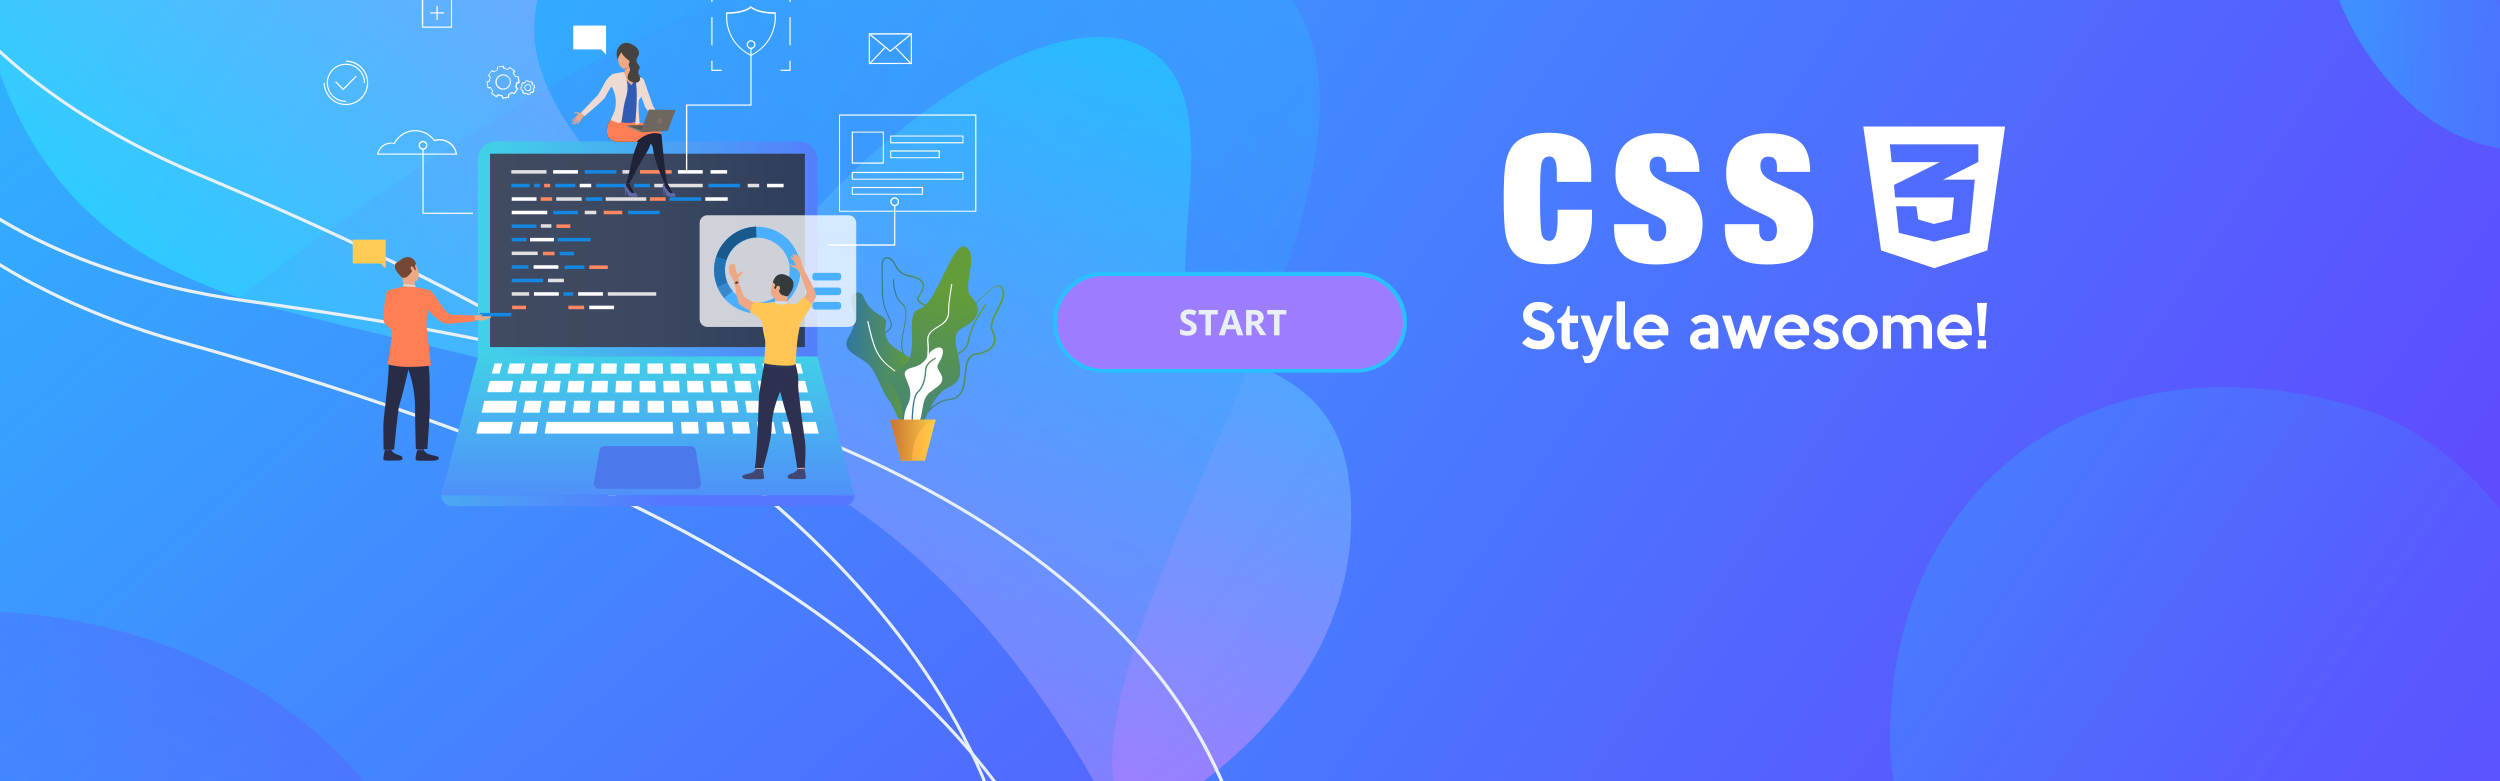 <?xml version="1.0" encoding="utf-8"?>
<!-- Generator: Adobe Illustrator 19.0.0, SVG Export Plug-In . SVG Version: 6.00 Build 0)  -->
<svg version="1.1" id="Layer_1" xmlns="http://www.w3.org/2000/svg" xmlns:xlink="http://www.w3.org/1999/xlink" x="0px" y="0px"
	 viewBox="110 -170 1280 400" style="enable-background:new 110 -170 1280 400;" xml:space="preserve">
<rect x="110" y="-170" width="1280" height="400" fill="#808080" stroke="none"/>
<style type="text/css">
	.st0{clip-path:url(#SVGID_2_);}
	.st1{clip-path:url(#SVGID_4_);fill:url(#SVGID_5_);}
	.st2{opacity:0.28;clip-path:url(#SVGID_4_);fill:url(#SVGID_6_);}
	.st3{opacity:0.54;clip-path:url(#SVGID_4_);fill:url(#SVGID_7_);}
	.st4{opacity:0.28;clip-path:url(#SVGID_4_);fill:url(#SVGID_8_);}
	.st5{clip-path:url(#SVGID_4_);fill:#E8F0F6;}
	.st6{opacity:0.54;clip-path:url(#SVGID_4_);fill:url(#SVGID_9_);}
	.st7{opacity:0.5;clip-path:url(#SVGID_4_);fill:url(#SVGID_10_);}
	.st8{opacity:0.33;clip-path:url(#SVGID_4_);fill:url(#SVGID_11_);}
	.st9{opacity:0.5;clip-path:url(#SVGID_4_);fill:url(#SVGID_12_);}
	.st10{clip-path:url(#SVGID_4_);fill:url(#SVGID_13_);}
	.st11{opacity:0.28;clip-path:url(#SVGID_4_);fill:url(#SVGID_14_);}
	.st12{fill:#9D7DFF;}
	.st13{fill:#29C0FF;}
	.st14{fill:#E8F0F6;}
	.st15{fill:#FFFFFF;}
	.st16{fill:url(#SVGID_15_);}
	.st17{fill:url(#SVGID_16_);}
	.st18{fill:url(#SVGID_17_);}
	.st19{fill:url(#SVGID_18_);}
	.st20{fill:url(#SVGID_19_);}
	.st21{fill:url(#SVGID_20_);}
	.st22{fill:url(#SVGID_21_);}
	.st23{fill:url(#SVGID_22_);}
	.st24{fill:url(#SVGID_23_);}
	.st25{fill:url(#SVGID_24_);}
	.st26{fill:url(#SVGID_25_);}
	.st27{fill:#1487E3;}
	.st28{fill:#FF7E55;}
	.st29{fill:#424773;}
	.st30{fill:#292C47;}
	.st31{fill:#EEA886;}
	.st32{fill:#754836;}
	.st33{fill:#E2D2CA;}
	.st34{fill:#FFCB55;}
	.st35{fill:url(#SVGID_26_);}
	.st36{fill:url(#SVGID_27_);}
	.st37{fill:#4D78EB;}
	.st38{fill:#E0E0E0;}
	.st39{fill:#FF8761;}
	.st40{opacity:0.76;}
	.st41{fill:#4AAFFF;}
	.st42{fill:#1A598C;}
	.st43{fill:#2273B5;}
	.st44{fill:#3788CC;}
	.st45{fill:#414773;}
	.st46{fill:#2D314F;}
	.st47{fill:#2B3B57;}
	.st48{fill:#FFC655;}
	.st49{fill:#353A3D;}
	.st50{fill:#D4D8E8;}
	.st51{fill:#E55353;}
	.st52{fill:#6069A8;}
	.st53{fill:#202338;}
	.st54{fill:#464240;}
	.st55{fill:#EB4747;}
	.st56{fill:#325BB3;}
	.st57{fill:#A77860;}
	.st58{fill:#5E5853;}
	.st59{fill:#91887F;}
	.st60{fill:#EDDAD3;}
	.st61{fill:#6E6760;}
	.st62{fill:#807066;}
</style>
<g>
	<defs>
		<rect id="SVGID_1_" x="110" y="-170" width="1280" height="400"/>
	</defs>
	<clipPath id="SVGID_2_">
		<use xlink:href="#SVGID_1_"  style="overflow:visible;"/>
	</clipPath>
	<g class="st0">
		<defs>
			<rect id="SVGID_3_" x="110" y="-370" width="1280" height="800"/>
		</defs>
		<clipPath id="SVGID_4_">
			<use xlink:href="#SVGID_3_"  style="overflow:visible;"/>
		</clipPath>
		<linearGradient id="SVGID_5_" gradientUnits="userSpaceOnUse" x1="220.293" y1="-327.636" x2="1202.585" y2="335.567">
			<stop  offset="1.048410e-002" style="stop-color:#29C0FF"/>
			<stop  offset="0.999" style="stop-color:#5E4CFF"/>
		</linearGradient>
		<rect x="110" y="-370" class="st1" width="1280" height="800"/>
		
			<linearGradient id="SVGID_6_" gradientUnits="userSpaceOnUse" x1="928.919" y1="252.507" x2="769.335" y2="635.924" gradientTransform="matrix(0.209 -0.978 0.978 0.209 581.883 1047.456)">
			<stop  offset="1.048410e-002" style="stop-color:#29C0FF"/>
			<stop  offset="0.999" style="stop-color:#5E4CFF"/>
		</linearGradient>
		<path class="st2" d="M1039.3,552.1c-84.2-167.4,91.5-117.6,116.4-176.4c22.1-52.3-77.1-76.4-78-165.8
			c-1.3-125.1,97.9-212,238.4-171.7C1425.2,69.7,1482,257,1479.9,412C1477.7,567,1113,698.7,1039.3,552.1z"/>
		<linearGradient id="SVGID_7_" gradientUnits="userSpaceOnUse" x1="1300.788" y1="-196.866" x2="1499.191" y2="-196.866">
			<stop  offset="1.048410e-002" style="stop-color:#29C0FF"/>
			<stop  offset="0.999" style="stop-color:#5E4CFF"/>
		</linearGradient>
		<path class="st3" d="M1331-130.8c85.2,104,229.7-27.1,139.8-135.5C1393.7-359,1234.4-248.7,1331-130.8z"/>
		<linearGradient id="SVGID_8_" gradientUnits="userSpaceOnUse" x1="1530.553" y1="-456.279" x2="1236.316" y2="-212.969">
			<stop  offset="1.048410e-002" style="stop-color:#29C0FF"/>
			<stop  offset="0.999" style="stop-color:#5E4CFF"/>
		</linearGradient>
		<path class="st4" d="M1168.6-411.3c-40.9,84.5-40.2,166.4,27.9,199.6c68,33.2,113.9-11.5,158.5,18.9
			c44.7,30.4,74.4,64.3,114.9,42.3c40.5-22,39.9-228.6-33.9-263.8C1362.1-449.4,1184.1-443.3,1168.6-411.3z"/>
		<path class="st5" d="M1449.1-173.8c-18.6-41.2-65.9-81.7-125.7-73c-21.1,3.1-37.5,9.6-53.4,16c-28.2,11.3-54.8,21.9-101,7.5
			c-27.3-8.5-48.6-30.3-59.9-61.3c-13.3-36.6-10.6-81,6.6-107.9l1.4,0.9c-17,26.5-19.7,70.3-6.5,106.5c11.1,30.5,32,51.9,58.8,60.3
			c45.6,14.2,70.8,4.1,99.9-7.5c16-6.4,32.5-13,53.8-16.1c60.7-8.8,108.6,32.2,127.5,74L1449.1-173.8z"/>
		<path class="st5" d="M1493.5-175.7c-26-44.2-84.2-83.9-150.6-66.7c-23.4,6.1-41.1,15.5-58.2,24.5c-30.3,16.1-59,31.4-112.7,20.9
			c-31.8-6.2-58.4-28.1-74.9-61.6c-19.5-39.6-21.9-89.8-5.8-122.2l1.5,0.7c-15.9,32-13.5,81.6,5.8,120.7
			c16.3,33,42.5,54.6,73.7,60.7c53.1,10.4,80.2-4,111.6-20.7c17.2-9.1,34.9-18.6,58.5-24.7c67.2-17.4,126.1,22.8,152.4,67.5
			L1493.5-175.7z"/>
		<linearGradient id="SVGID_9_" gradientUnits="userSpaceOnUse" x1="1393.589" y1="275.609" x2="1331.347" y2="579.276">
			<stop  offset="1.048410e-002" style="stop-color:#29C0FF"/>
			<stop  offset="0.999" style="stop-color:#5E4CFF"/>
		</linearGradient>
		<path class="st6" d="M1421.7,298.5c-133.5,0-185.1,96.6-180.1,182.4s153.4,86.5,213.8-7.4S1476,298.5,1421.7,298.5z"/>
		<linearGradient id="SVGID_10_" gradientUnits="userSpaceOnUse" x1="722.187" y1="-152.663" x2="576.955" y2="196.27">
			<stop  offset="6.679100e-004" style="stop-color:#00F7FF"/>
			<stop  offset="1" style="stop-color:#F580FF"/>
		</linearGradient>
		<path class="st7" d="M436.5,67.4c79.5-153,202.8-238.1,256.3-214.6c53.5,23.4,6.6,120.7,32.4,146.4C751,25,805.6,17.4,801.6,102.6
			s-87.4,159-201.5,181.7C486,307,379.8,176.7,436.5,67.4z"/>
		
			<linearGradient id="SVGID_11_" gradientUnits="userSpaceOnUse" x1="857.761" y1="-217.912" x2="531.158" y2="550.924" gradientTransform="matrix(0.958 0.285 -0.285 0.958 12.111 -210.398)">
			<stop  offset="1.048410e-002" style="stop-color:#29C0FF"/>
			<stop  offset="0.999" style="stop-color:#5E4CFF"/>
		</linearGradient>
		<path class="st8" d="M10.9,182.6c317.7-328.6,629.2-467.1,747.5-367s-195.8,434.3-28.9,459.8c150,22.9,298.5,48.8,166.5,257
			c-121,190.9-342.3,337.8-649.3,309.3C-60.2,813.1-215.9,417.3,10.9,182.6z"/>
		
			<linearGradient id="SVGID_12_" gradientUnits="userSpaceOnUse" x1="106.791" y1="35.02" x2="365.235" y2="-383.773" gradientTransform="matrix(1 3.170000e-002 -3.170000e-002 1 -2.759 -16.191)">
			<stop  offset="6.679100e-004" style="stop-color:#00F7FF"/>
			<stop  offset="1" style="stop-color:#F580FF"/>
		</linearGradient>
		<path class="st9" d="M346.7,61.6c75.4-11.7,108-96.1,62.2-156.3c-45.8-60.2-24.4-91,23-161.9s-14.3-194.5-158.8-199.1
			c-144.6-4.6-238,70.5-249.2,155.4S79.8,103.1,346.7,61.6z"/>
		<linearGradient id="SVGID_13_" gradientUnits="userSpaceOnUse" x1="-88.042" y1="-165.683" x2="604.166" y2="628.375">
			<stop  offset="1.048410e-002" style="stop-color:#29C0FF"/>
			<stop  offset="0.999" style="stop-color:#5E4CFF"/>
		</linearGradient>
		<path class="st10" d="M81.4-290.3C97.4-159,102-50.7,253.1-11.5S536,38.8,639.4,182.3c103.5,143.4,79.3,253.4,68.7,295.4
			c-10.6,42-670.9,12.5-688-30.4C2.9,404.3,81.4-290.3,81.4-290.3z"/>
		
			<linearGradient id="SVGID_14_" gradientUnits="userSpaceOnUse" x1="152.132" y1="564.655" x2="257.756" y2="221.377" gradientTransform="matrix(0.991 0.134 -0.134 0.991 23.856 -65.26)">
			<stop  offset="1.048410e-002" style="stop-color:#29C0FF"/>
			<stop  offset="0.999" style="stop-color:#5E4CFF"/>
		</linearGradient>
		<path class="st11" d="M21.3,156c70.4-29.4,209.7-11.8,279.2,79.5s59.3,230.3,44.5,273.6c-14.9,43.3-342.3-32.2-359.4-88.9
			C-31.5,363.6,21.3,156,21.3,156z"/>
		<path class="st5" d="M753.3,485.2l-1.6-0.4c0.1-0.5,11.7-48.9,11.1-111.3c-0.6-57.5-12-139-63.2-200.7
			C596.3,48.3,398.1,7.1,236.9-15c-50.7-6.9-121.7-25.8-171.8-76.4c-30-30.3-38.4-58-38.4-58.3l1.6-0.5c0.1,0.3,8.3,27.7,38.1,57.7
			c49.8,50.2,120.3,69,170.8,75.9c161.4,22.1,360,63.5,463.8,188.5c51.5,62,63,144,63.6,201.8C765.1,436.1,753.4,484.7,753.3,485.2z
			"/>
		<path class="st5" d="M646.1,571.9l-1.5-0.6c0.2-0.5,18.3-46.8,26.2-108.7c7.3-57.1,7-139.4-35.3-207.4
			C550,117.8,359.3,49.8,202.6,6C153.3-7.8,85.6-36.2,42.8-93.1c-25.6-34.1-30.1-62.7-30.1-63l1.6-0.2c0,0.3,4.5,28.6,29.9,62.3
			C86.7-37.5,154.1-9.3,203.1,4.4c156.9,43.9,348,112,433.7,249.9c23.5,37.8,48.7,104.7,35.5,208.5
			C664.4,524.9,646.3,571.5,646.1,571.9z"/>
		<path class="st5" d="M580.5,536.6l-1.5-0.8c0.2-0.4,24-44.2,39.5-104.6c14.3-55.7,24.3-137.4-9.2-210.2
			C541.6,74,360.8-17.1,210.8-80.1C163.6-99.9,99.9-136.5,64.5-198.3c-21.2-37-22.1-66-22.1-66.3l1.7,0c0,0.3,0.9,28.9,21.9,65.6
			c35.1,61.4,98.4,97.7,145.4,117.4c150.2,63,331.4,154.3,399.3,301.9c33.7,73.2,23.7,155.3,9.3,211.3
			C604.5,492.2,580.7,536.1,580.5,536.6z"/>
		<path class="st5" d="M390.6,475.2l-1.8-0.1c0-0.3,1.2-34.5-13.1-75c-13.1-37.4-42.4-88.1-107.3-117.2
			c-124.5-55.8-223.9-27.5-224.9-27.2l-0.5-1.7c1-0.3,101-28.8,226.1,27.3c65.5,29.3,95.1,80.5,108.3,118.2
			C391.8,440.4,390.7,474.8,390.6,475.2z"/>
		<path class="st5" d="M428.1,437.3c-0.1-0.3-6.7-33.8-29.8-70.1c-21.3-33.4-61.4-76.1-131.2-89.6c-70-13.6-127.5-6.1-163.4,2.5
			c-38.9,9.4-61.6,22.1-61.8,22.2l-0.9-1.5c0.2-0.1,23-13,62.2-22.4c36.1-8.7,93.9-16.2,164.2-2.6c70.5,13.6,110.9,56.7,132.4,90.5
			c23.3,36.5,30,70.3,30,70.7L428.1,437.3z"/>
		<path class="st5" d="M1273,467.1c0-0.4-3-37.4,13.1-81.8c14.8-41,49.3-97,129.6-130.7l0.6,1.5c-79.7,33.5-113.9,89-128.7,129.7
			c-15.9,44.1-13,80.7-13,81.1L1273,467.1z"/>
	</g>
	<g class="st0">
		<g>
			<path class="st12" d="M804.5,19.8H674.9c-13.6,0-24.8-11.1-24.8-24.8l0,0c0-13.6,11.1-24.8,24.8-24.8h129.6
				c13.6,0,24.8,11.1,24.8,24.8l0,0C829.2,8.7,818.1,19.8,804.5,19.8z"/>
			<path class="st13" d="M804.5,20.8H674.9c-14.2,0-25.8-11.6-25.8-25.8s11.6-25.8,25.8-25.8h129.6c14.2,0,25.8,11.6,25.8,25.8
				S818.7,20.8,804.5,20.8z M674.9-28.7c-13.1,0-23.8,10.7-23.8,23.8s10.7,23.8,23.8,23.8h129.6c13.1,0,23.8-10.7,23.8-23.8
				s-10.7-23.8-23.8-23.8H674.9z"/>
		</g>
		<g>
			<path class="st14" d="M722.7-1.9c0,1.2-0.4,2.1-1.3,2.8c-0.8,0.7-2,1-3.5,1c-1.4,0-2.6-0.3-3.7-0.8v-2.6c0.9,0.4,1.6,0.7,2.2,0.8
				c0.6,0.2,1.2,0.2,1.7,0.2c0.6,0,1.1-0.1,1.4-0.3c0.3-0.2,0.5-0.6,0.5-1c0-0.3-0.1-0.5-0.2-0.7c-0.1-0.2-0.4-0.4-0.6-0.6
				c-0.3-0.2-0.8-0.5-1.7-0.9c-0.8-0.4-1.4-0.7-1.8-1.1c-0.4-0.3-0.7-0.7-0.9-1.2c-0.2-0.5-0.4-1-0.4-1.6c0-1.1,0.4-2,1.2-2.7
				c0.8-0.7,1.9-1,3.2-1c0.7,0,1.3,0.1,1.9,0.2c0.6,0.2,1.3,0.4,1.9,0.7l-0.9,2.1C721-8.7,720.5-8.9,720-9c-0.5-0.1-0.9-0.2-1.3-0.2
				c-0.5,0-0.9,0.1-1.2,0.4c-0.3,0.2-0.4,0.6-0.4,0.9c0,0.2,0.1,0.5,0.2,0.6c0.1,0.2,0.3,0.4,0.5,0.5c0.2,0.2,0.8,0.5,1.7,0.9
				c1.2,0.6,2,1.2,2.5,1.7S722.7-2.8,722.7-1.9z"/>
			<path class="st14" d="M730,1.7h-2.8V-9h-3.5v-2.3h9.8V-9H730V1.7z"/>
			<path class="st14" d="M743.5,1.7l-0.9-3.1h-4.7l-0.9,3.1h-3l4.6-13h3.4l4.6,13H743.5z M741.9-3.7c-0.9-2.8-1.4-4.4-1.5-4.7
				c-0.1-0.4-0.2-0.7-0.2-0.9c-0.2,0.8-0.8,2.6-1.7,5.6H741.9z"/>
			<path class="st14" d="M750.8-3.3v5h-2.8v-13h3.8c1.8,0,3.1,0.3,3.9,1c0.8,0.6,1.3,1.6,1.3,2.9c0,0.8-0.2,1.4-0.6,2
				c-0.4,0.6-1,1.1-1.8,1.4c2,2.9,3.2,4.8,3.8,5.6h-3.1l-3.1-5H750.8z M750.8-5.5h0.9c0.9,0,1.5-0.1,1.9-0.4
				c0.4-0.3,0.6-0.7,0.6-1.4c0-0.6-0.2-1.1-0.6-1.3c-0.4-0.3-1.1-0.4-2-0.4h-0.8V-5.5z"/>
			<path class="st14" d="M765.1,1.7h-2.8V-9h-3.5v-2.3h9.8V-9h-3.5V1.7z"/>
		</g>
	</g>
	<g id="XMLID_5_" class="st0">
		<path id="XMLID_9_" class="st15" d="M1064-105.2l9.1,63.4l27.2,9.1l27.2-9.1l9.1-63.4H1064z M1122.9-87.1l-18.1,9.1h16.3
			l-2.7,27.2l-18.1,4.5l-18.1-4.5l-1.4-13.6h10.4l0.9,6.8l8.1,2.3l9.1-2.3l1.1-11.3h-30.1l-0.6-6.4l5.3-2.6l18.2-9.1h-24.7l-0.9-9.1
			h45.3V-87.1z"/>
	</g>
	<g class="st0">
		<path class="st15" d="M907.1-76.7v-5.2c0-5.3-1.2-8-3.7-8c-2.3,0-3.7,1.3-4.2,3.9c-0.5,2.2-0.7,8.1-0.7,17.7
			c0,9.6,0.3,15.6,0.8,18c0.5,2.4,1.9,3.6,4.1,3.6c2.7,0,4.1-3.6,4.1-10.9v-5h17.6v4.1c0,15.9-7.3,23.8-21.9,23.8
			c-7.4,0-12.8-1.4-16.4-4.2c-3.1-2.4-5.1-6.2-6-11.5c-0.6-3.3-0.9-9.3-0.9-17.9c0-8.4,0.3-14.2,0.9-17.6c0.9-5.4,2.9-9.3,6-11.8
			c3.6-2.8,9-4.3,16.4-4.3c8.7,0,14.7,2.1,18,6.4c2.4,3.1,3.5,7.8,3.5,14v4.7H907.1z"/>
		<path class="st15" d="M963.1-82v-2.6c0-3.5-1.4-5.2-4.3-5.2c-2.8,0-4.2,1.6-4.2,4.9c0,3.4,2.3,6.1,7,8.1
			c7.9,3.5,12.2,5.5,13.1,6.2c4.7,3.4,7,8.4,7,15c0,7.5-1.9,12.8-5.6,16.1c-3.7,3.3-9.8,4.9-18.2,4.9c-7.3,0-12.6-1.4-16-4.2
			c-3.7-3-5.5-7.9-5.5-14.7v-1.7H954v3c0,3.8,1.5,5.7,4.6,5.7c3,0,4.5-1.9,4.5-5.7c0-1.9-0.4-3.3-1.1-4.3c-0.4-0.7-1.4-1.4-2.8-2.2
			c-1.9-0.9-4.9-2.3-9-4.3c-5.1-2.5-8.5-4.9-10.2-7.2c-1.9-2.5-2.9-6.1-2.9-10.8c0-8,2.3-13.6,6.9-16.8c3.7-2.7,8.7-4,14.7-4
			c8.4,0,14.2,2,17.6,5.9c2.5,3,3.8,7.7,3.8,13.9H963.1z"/>
		<path class="st15" d="M1019.8-82v-2.6c0-3.5-1.4-5.2-4.3-5.2c-2.8,0-4.2,1.6-4.2,4.9c0,3.4,2.3,6.1,7,8.1
			c7.9,3.5,12.2,5.5,13.1,6.2c4.7,3.4,7,8.4,7,15c0,7.5-1.9,12.8-5.6,16.1c-3.7,3.3-9.8,4.9-18.2,4.9c-7.3,0-12.6-1.4-16-4.2
			c-3.7-3-5.5-7.9-5.5-14.7v-1.7h17.6v3c0,3.8,1.5,5.7,4.6,5.7c3,0,4.5-1.9,4.5-5.7c0-1.9-0.4-3.3-1.1-4.3c-0.4-0.7-1.4-1.4-2.8-2.2
			c-1.9-0.9-4.9-2.3-9-4.3c-5.1-2.5-8.5-4.9-10.2-7.2c-1.9-2.5-2.9-6.1-2.9-10.8c0-8,2.3-13.6,6.9-16.8c3.7-2.7,8.7-4,14.7-4
			c8.4,0,14.2,2,17.6,5.9c2.5,3,3.8,7.7,3.8,13.9H1019.8z"/>
	</g>
	<g class="st0">
		<path class="st15" d="M905.9,2.4c0,0.9-0.2,1.7-0.6,2.5s-0.9,1.5-1.6,2.1c-0.7,0.6-1.5,1.1-2.4,1.4c-0.9,0.4-2,0.5-3.1,0.5
			c-1,0-1.9-0.1-2.7-0.2c-0.8-0.1-1.6-0.3-2.3-0.6c-0.7-0.3-1.4-0.6-2-1c-0.7-0.4-1.3-0.9-2-1.5l3.2-3.2c0.9,0.8,1.8,1.3,2.7,1.6
			c0.9,0.3,1.9,0.5,2.9,0.5c0.4,0,0.8-0.1,1.2-0.2c0.4-0.1,0.7-0.3,1-0.5c0.3-0.2,0.5-0.5,0.7-0.8c0.2-0.3,0.2-0.6,0.2-1
			c0-0.4-0.1-0.7-0.2-1c-0.1-0.3-0.4-0.6-0.7-0.8c-0.4-0.3-0.8-0.5-1.5-0.8c-0.6-0.3-1.4-0.6-2.4-0.9c-0.9-0.3-1.7-0.7-2.5-1.1
			c-0.8-0.4-1.5-0.9-2.1-1.4c-0.6-0.6-1.1-1.2-1.4-2c-0.4-0.8-0.5-1.7-0.5-2.7c0-1,0.2-1.9,0.6-2.7c0.4-0.8,0.9-1.5,1.6-2.1
			c0.7-0.6,1.5-1.1,2.4-1.4c0.9-0.3,1.9-0.5,3-0.5c1.8,0,3.3,0.2,4.5,0.7c1.2,0.5,2.3,1.1,3.3,2l-3.2,3.2c-0.6-0.6-1.2-1-1.9-1.3
			c-0.7-0.3-1.6-0.5-2.6-0.5c-0.4,0-0.9,0.1-1.2,0.2c-0.4,0.1-0.7,0.3-1,0.5c-0.3,0.2-0.5,0.5-0.7,0.8c-0.2,0.3-0.2,0.6-0.2,0.9
			c0,0.4,0.1,0.7,0.2,1c0.2,0.3,0.4,0.6,0.8,0.9c0.4,0.3,0.9,0.6,1.5,0.8c0.6,0.3,1.4,0.6,2.3,0.9c1.2,0.4,2.2,0.9,3,1.3
			c0.8,0.5,1.5,1,2,1.6c0.5,0.6,0.9,1.3,1.2,2C905.8,0.6,905.9,1.5,905.9,2.4z"/>
		<path class="st15" d="M918,8.1c-0.4,0.3-0.9,0.5-1.5,0.6c-0.6,0.1-1.1,0.2-1.7,0.2c-1,0-1.8-0.1-2.5-0.4c-0.7-0.2-1.2-0.6-1.6-1.1
			c-0.4-0.5-0.7-1.1-0.9-1.9c-0.2-0.8-0.3-1.7-0.3-2.7v-7.4h-2.2v-1.6c1.4-0.7,2.5-1.6,3.4-2.8c0.9-1.2,1.5-2.6,1.8-4.3h1.2v4.9h4.3
			v3.8h-4.3v7.7c0,0.9,0.2,1.4,0.6,1.7c0.4,0.3,0.8,0.4,1.3,0.4c0.3,0,0.7-0.1,1.2-0.2c0.5-0.1,0.9-0.3,1.2-0.6V8.1z"/>
		<path class="st15" d="M935.8-8.4l-7.6,20c-0.6,1.5-1.3,2.6-2.2,3.3c-0.9,0.7-2,1-3.3,1c-0.2,0-0.4,0-0.6,0c-0.2,0-0.5-0.1-0.7-0.1
			l-1.4-3.9c0.8,0.3,1.4,0.5,2,0.5c0.7,0,1.3-0.2,1.8-0.5c0.5-0.3,1-0.9,1.3-1.7l0.6-1.7l-6.5-16.9h4.6l3.9,10.9l3.6-10.9H935.8z"/>
		<path class="st15" d="M944.8,8.4c-0.3,0.2-0.7,0.3-1.1,0.4s-0.9,0.1-1.3,0.1c-0.6,0-1.2-0.1-1.8-0.2c-0.6-0.2-1.1-0.4-1.5-0.8
			c-0.4-0.4-0.8-0.8-1-1.4c-0.3-0.6-0.4-1.3-0.4-2.2v-20h4.3V3.6c0,0.7,0.1,1.2,0.4,1.4c0.3,0.3,0.6,0.4,1,0.4c0.5,0,1-0.1,1.4-0.4
			V8.4z"/>
		<path class="st15" d="M964.2,0c0,0.3,0,0.6,0,0.8c0,0.3-0.1,0.6-0.1,0.9h-13.5c0.3,1,0.9,1.8,1.7,2.5c0.8,0.7,1.8,1,3.1,1
			c0.8,0,1.5-0.1,2.3-0.4c0.8-0.3,1.4-0.6,1.9-1.1l2.7,2.7c-1.2,0.9-2.3,1.5-3.4,1.9c-1.1,0.4-2.3,0.5-3.5,0.5
			c-1.3,0-2.4-0.2-3.5-0.7c-1.1-0.5-2.1-1.1-2.9-1.9c-0.8-0.8-1.4-1.7-1.9-2.8c-0.5-1.1-0.7-2.2-0.7-3.5s0.2-2.4,0.7-3.5
			c0.5-1.1,1.1-2,1.9-2.8c0.8-0.8,1.8-1.4,2.9-1.9c1.1-0.5,2.3-0.7,3.5-0.7c1.2,0,2.3,0.2,3.4,0.7c1.1,0.4,2.1,1,2.9,1.8
			c0.8,0.8,1.5,1.7,2,2.8S964.2-1.3,964.2,0z M959.8-1.6c-0.3-1.1-0.9-1.9-1.8-2.6s-1.8-1-2.9-1c-1.1,0-2,0.3-2.8,1
			c-0.8,0.7-1.4,1.5-1.8,2.6H959.8z"/>
		<path class="st15" d="M989.8,8.5h-4.2V7.6c-0.7,0.5-1.5,0.9-2.3,1.1c-0.8,0.2-1.7,0.3-2.6,0.3c-0.8,0-1.6-0.1-2.2-0.4
			c-0.7-0.2-1.2-0.6-1.7-1.1c-0.5-0.5-0.9-1-1.1-1.6c-0.3-0.6-0.4-1.3-0.4-2.1c0-1,0.2-1.8,0.6-2.5c0.4-0.7,1-1.3,1.7-1.8
			c0.7-0.5,1.6-0.8,2.5-1.1c1-0.2,2-0.3,3.1-0.3h2.4c0-1-0.3-1.8-0.9-2.4c-0.6-0.6-1.6-0.9-2.8-0.9c-0.6,0-1.2,0.1-1.8,0.3
			c-0.6,0.2-1.2,0.6-1.9,1.2l-2.5-2.5c0.9-0.9,1.9-1.6,3.1-2c1.2-0.5,2.4-0.7,3.6-0.7c1.2,0,2.2,0.2,3.1,0.6
			c0.9,0.4,1.7,0.8,2.2,1.4c0.7,0.7,1.3,1.6,1.6,2.5c0.3,0.9,0.5,2.1,0.5,3.5V8.5z M985.5,4.3V1.2h-1.9c-0.6,0-1.1,0-1.6,0.1
			c-0.5,0.1-1,0.2-1.3,0.4c-0.4,0.2-0.7,0.4-0.9,0.7s-0.3,0.6-0.3,1.1c0,0.6,0.2,1.1,0.7,1.4c0.5,0.4,1,0.6,1.8,0.6
			c0.6,0,1.2-0.1,1.9-0.3C984.3,4.9,984.9,4.7,985.5,4.3z"/>
		<path class="st15" d="M1017-8.4l-5.7,16.9h-3.6l-3.4-10.1L1001,8.5h-3.6l-5.7-16.9h4.4l3.2,10.6l3.2-10.6h3.7l3.2,10.6l3.2-10.6
			H1017z"/>
		<path class="st15" d="M1036.3,0c0,0.3,0,0.6,0,0.8c0,0.3-0.1,0.6-0.1,0.9h-13.5c0.3,1,0.9,1.8,1.7,2.5c0.8,0.7,1.8,1,3.1,1
			c0.8,0,1.5-0.1,2.3-0.4c0.8-0.3,1.4-0.6,1.9-1.1l2.7,2.7c-1.2,0.9-2.3,1.5-3.4,1.9c-1.1,0.4-2.3,0.5-3.5,0.5
			c-1.3,0-2.4-0.2-3.5-0.7c-1.1-0.5-2.1-1.1-2.9-1.9c-0.8-0.8-1.4-1.7-1.9-2.8c-0.5-1.1-0.7-2.2-0.7-3.5s0.2-2.4,0.7-3.5
			c0.5-1.1,1.1-2,1.9-2.8c0.8-0.8,1.8-1.4,2.9-1.9c1.1-0.5,2.3-0.7,3.5-0.7c1.2,0,2.3,0.2,3.4,0.7c1.1,0.4,2.1,1,2.9,1.8
			c0.8,0.8,1.5,1.7,2,2.8S1036.3-1.3,1036.3,0z M1031.9-1.6c-0.3-1.1-0.9-1.9-1.8-2.6s-1.8-1-2.9-1c-1.1,0-2,0.3-2.8,1
			c-0.8,0.7-1.4,1.5-1.8,2.6H1031.9z"/>
		<path class="st15" d="M1051.4,3.8c0,0.9-0.2,1.6-0.6,2.2c-0.4,0.6-0.9,1.2-1.5,1.6c-0.6,0.4-1.3,0.8-2.1,1
			c-0.8,0.2-1.5,0.3-2.3,0.3c-1.3,0-2.5-0.2-3.6-0.7c-1.1-0.5-2-1.2-2.9-2.3l2.5-2.6c0.5,0.6,1.1,1.1,1.8,1.5
			c0.7,0.4,1.4,0.5,2.1,0.5c0.7,0,1.2-0.1,1.6-0.4c0.4-0.2,0.7-0.6,0.7-1.1c0-0.5-0.3-0.9-0.9-1.3c-0.6-0.3-1.5-0.7-2.6-1
			c-0.7-0.2-1.3-0.4-1.9-0.7c-0.6-0.3-1.2-0.7-1.7-1.1c-0.5-0.4-0.9-0.9-1.2-1.5c-0.3-0.6-0.4-1.2-0.4-2c0-0.8,0.2-1.6,0.6-2.2
			c0.4-0.7,0.9-1.2,1.5-1.6c0.6-0.4,1.3-0.8,2.1-1c0.8-0.2,1.6-0.4,2.4-0.4c2.6,0,4.7,1,6.3,2.9l-2.5,2.5c-0.5-0.6-1-1.1-1.7-1.4
			c-0.6-0.4-1.3-0.5-2-0.5c-0.3,0-0.5,0-0.8,0.1c-0.3,0.1-0.5,0.2-0.8,0.3c-0.2,0.1-0.4,0.3-0.6,0.5c-0.2,0.2-0.2,0.4-0.2,0.7
			c0,0.4,0.3,0.8,0.9,1.2c0.6,0.3,1.4,0.7,2.6,1c0.7,0.2,1.4,0.5,2,0.8c0.6,0.3,1.2,0.7,1.7,1.2c0.5,0.4,0.9,1,1.2,1.5
			C1051.2,2.5,1051.4,3.1,1051.4,3.8z"/>
		<path class="st15" d="M1071.4,0.1c0,1.3-0.2,2.4-0.7,3.5c-0.5,1.1-1.1,2-1.9,2.8c-0.8,0.8-1.8,1.4-2.9,1.9
			c-1.1,0.5-2.3,0.7-3.5,0.7c-1.2,0-2.4-0.2-3.5-0.7c-1.1-0.5-2-1.1-2.9-1.9c-0.8-0.8-1.5-1.7-1.9-2.8s-0.7-2.2-0.7-3.5
			c0-1.2,0.2-2.4,0.7-3.5c0.5-1.1,1.1-2,1.9-2.8c0.8-0.8,1.8-1.4,2.9-1.9c1.1-0.5,2.2-0.7,3.5-0.7c1.2,0,2.4,0.2,3.5,0.7
			c1.1,0.5,2.1,1.1,2.9,1.9c0.8,0.8,1.5,1.7,1.9,2.8C1071.1-2.3,1071.4-1.2,1071.4,0.1z M1067.2,0.1c0-0.7-0.1-1.4-0.4-2
			c-0.3-0.6-0.6-1.2-1-1.6c-0.4-0.5-0.9-0.8-1.5-1.1c-0.6-0.3-1.2-0.4-1.9-0.4c-0.7,0-1.3,0.1-1.9,0.4c-0.6,0.3-1.1,0.6-1.5,1.1
			c-0.4,0.5-0.8,1-1,1.6c-0.3,0.6-0.4,1.3-0.4,2c0,0.7,0.1,1.4,0.4,2c0.3,0.6,0.6,1.2,1,1.6c0.4,0.5,0.9,0.8,1.5,1.1
			c0.6,0.3,1.2,0.4,1.9,0.4c0.7,0,1.3-0.1,1.9-0.4c0.6-0.3,1.1-0.6,1.5-1.1c0.4-0.5,0.8-1,1-1.6C1067,1.5,1067.2,0.8,1067.2,0.1z"/>
		<path class="st15" d="M1099,8.5h-4.2V-1.6c0-1.2-0.3-2.1-0.9-2.7c-0.6-0.6-1.3-0.9-2.1-0.9c-0.6,0-1.3,0.1-1.8,0.3
			c-0.6,0.2-1.1,0.5-1.7,1c0.2,0.7,0.3,1.4,0.3,2.3V8.5h-4.2V-1.6c0-1.2-0.3-2.1-0.9-2.7c-0.6-0.6-1.3-0.9-2.1-0.9
			c-0.6,0-1.2,0.1-1.7,0.3c-0.5,0.2-1,0.6-1.5,1.1V8.5h-4.2V-8.4h4.2l0,1.3c0.5-0.5,1.1-0.9,1.9-1.2c0.7-0.3,1.4-0.5,2.2-0.5
			c0.8,0,1.6,0.2,2.5,0.6c0.8,0.4,1.6,0.9,2.2,1.6c0.9-0.8,1.8-1.3,2.7-1.7c0.9-0.3,1.9-0.5,3-0.5c0.9,0,1.7,0.1,2.5,0.4
			c0.8,0.3,1.5,0.7,2.1,1.3c0.6,0.6,1.1,1.3,1.4,2.2c0.4,0.9,0.5,2,0.5,3.2V8.5z"/>
		<path class="st15" d="M1119.6,0c0,0.3,0,0.6,0,0.8c0,0.3-0.1,0.6-0.1,0.9H1106c0.3,1,0.9,1.8,1.7,2.5c0.8,0.7,1.8,1,3.1,1
			c0.8,0,1.5-0.1,2.3-0.4c0.8-0.3,1.4-0.6,1.9-1.1l2.7,2.7c-1.2,0.9-2.3,1.5-3.4,1.9c-1.1,0.4-2.3,0.5-3.5,0.5
			c-1.3,0-2.4-0.2-3.5-0.7c-1.1-0.5-2.1-1.1-2.9-1.9c-0.8-0.8-1.4-1.7-1.9-2.8c-0.5-1.1-0.7-2.2-0.7-3.5s0.2-2.4,0.7-3.5
			c0.5-1.1,1.1-2,1.9-2.8c0.8-0.8,1.8-1.4,2.9-1.9c1.1-0.5,2.3-0.7,3.5-0.7c1.2,0,2.3,0.2,3.4,0.7c1.1,0.4,2.1,1,2.9,1.8
			c0.8,0.8,1.5,1.7,2,2.8S1119.6-1.3,1119.6,0z M1115.2-1.6c-0.3-1.1-0.9-1.9-1.8-2.6s-1.8-1-2.9-1c-1.1,0-2,0.3-2.8,1
			c-0.8,0.7-1.4,1.5-1.8,2.6H1115.2z"/>
		<path class="st15" d="M1127.3-14.8L1126,2h-2.6l-1.2-16.9H1127.3z M1126.9,8.5h-4.3V4.2h4.3V8.5z"/>
	</g>
	<g class="st0">
		<g>
			<linearGradient id="SVGID_15_" gradientUnits="userSpaceOnUse" x1="349.535" y1="-33.223" x2="542.555" y2="-33.223">
				<stop  offset="0" style="stop-color:#40D5E6"/>
				<stop  offset="1" style="stop-color:#5577FF"/>
			</linearGradient>
			<path class="st16" d="M354.8,31.1h173.7V-88.1c0-5.2-4.2-9.5-9.5-9.5H364.2c-5.2,0-9.5,4.2-9.5,9.5V31.1z"/>
		</g>
		<g>
			<linearGradient id="SVGID_16_" gradientUnits="userSpaceOnUse" x1="360.918" y1="-41.767" x2="522.072" y2="-41.767">
				<stop  offset="0" style="stop-color:#404B61"/>
				<stop  offset="0.486" style="stop-color:#3C4860"/>
				<stop  offset="1" style="stop-color:#2F3E5C"/>
			</linearGradient>
			<rect x="360.9" y="-91.3" class="st17" width="161.2" height="99"/>
		</g>
		<g>
			<path class="st15" d="M344-90.8h-41l0.1-0.4c0.7-3.4,3.6-5.8,7.1-5.8c0.5,0,1,0.1,1.5,0.2c2.1-4.1,6.3-6.6,10.9-6.6
				c3.9,0,7.6,1.9,9.9,5c0.8-0.3,1.7-0.4,2.6-0.4c4.5,0,8.2,3.2,8.9,7.6L344-90.8z M303.8-91.4h39.5c-0.8-3.9-4.2-6.7-8.2-6.7
				c-0.9,0-1.8,0.1-2.6,0.4l-0.2,0.1l-0.1-0.2c-2.2-3.1-5.8-5-9.6-5c-4.4,0-8.5,2.5-10.4,6.4l-0.1,0.2l-0.2-0.1
				c-0.5-0.1-1-0.2-1.6-0.2C307.1-96.4,304.5-94.3,303.8-91.4z"/>
		</g>
		<g>
			<path class="st15" d="M494.5-141.3l-0.1-0.1c-14.5-7.4-12.6-21.8-12.6-22l0-0.3h0.3c9.2,0,12.2-3,12.2-3l0.2-0.2l0.2,0.2
				c0,0,2.9,3,12.2,3h0.3l0,0.3c0,0.1,2,14.5-12.6,22L494.5-141.3z M482.4-162.9c-0.2,1.9-0.8,14.3,12.1,21
				c12.9-6.7,12.3-19,12.1-21c-8-0.1-11.3-2.3-12.1-3C493.7-165.2,490.4-163,482.4-162.9z"/>
		</g>
		<g>
			<g>
				<linearGradient id="SVGID_17_" gradientUnits="userSpaceOnUse" x1="573.581" y1="17.735" x2="615.046" y2="17.735">
					<stop  offset="0" style="stop-color:#3076A1"/>
					<stop  offset="1" style="stop-color:#639C38"/>
				</linearGradient>
				<path class="st18" d="M574.1,49.9c-2.2-10,2.5-12.5,7.1-14.9c3.7-2,7.3-3.8,7.1-9.7c-0.2-7.8,5.1-10.7,9.8-13.2
					c3.5-1.9,6.8-3.6,7.3-7.2c1.2-8.6,9.1-19.2,9.2-19.3l0.5,0.4c-0.1,0.1-7.9,10.6-9,19c-0.5,3.9-4,5.7-7.6,7.6
					c-4.8,2.5-9.7,5.2-9.5,12.6c0.2,6.3-3.7,8.3-7.4,10.3c-4.6,2.4-8.9,4.7-6.8,14.2L574.1,49.9z"/>
			</g>
			<g>
				<linearGradient id="SVGID_18_" gradientUnits="userSpaceOnUse" x1="569.979" y1="11.69" x2="624.117" y2="11.69">
					<stop  offset="0" style="stop-color:#3076A1"/>
					<stop  offset="1" style="stop-color:#639C38"/>
				</linearGradient>
				<path class="st19" d="M576.5,47.3c-0.1,0-0.2,0-0.3,0c-2-0.1-3.9-1.7-6.1-4.7l-0.1-0.2l0.2-0.2c0,0,3.5-4.3,2.3-12.3
					c-0.3-1.9-0.7-3.3-1-4.5c-0.5-1.7-0.8-2.8-0.3-3.7c0.7-1.1,2.4-1.7,7.5-2.9c5.4-1.3,7.1-7.3,8.7-12.6c1.5-5,2.9-9.7,7.1-9.6
					c3.8,0.1,9.6-5.9,14.8-11.1c4.8-4.9,9.3-9.5,12.1-9.4c0.7,0,1.3,0.3,1.7,0.9c2.6,3.1,0.2,7.7-2.1,12.2c-2,3.8-3.8,7.4-2.6,9.8
					c1.5,3,1.7,5.7,0.6,7.8c-1.3,2.5-4.4,4.1-9.1,4.8c-4.3,0.6-4.8,5.3-5.3,10.3c-0.6,5.8-1.2,12.4-8.5,13c-5.4,0.5-9,4.2-12.2,7.6
					C581.3,45,579.1,47.3,576.5,47.3z M570.7,42.4c2,2.8,3.8,4.2,5.5,4.3c2.4,0.2,4.6-2.1,7.1-4.7c3.3-3.4,7-7.3,12.6-7.7
					c6.7-0.6,7.3-6.6,7.9-12.5c0.5-5.2,1-10.2,5.8-10.9c4.5-0.7,7.4-2.2,8.6-4.5c1-1.9,0.8-4.5-0.6-7.3c-1.3-2.7,0.6-6.4,2.6-10.4
					c2.2-4.3,4.5-8.7,2.2-11.5c-0.3-0.4-0.8-0.6-1.3-0.6c-2.6-0.1-7,4.4-11.7,9.3c-5.4,5.6-11,11.3-15.1,11.3c-0.1,0-0.1,0-0.2,0
					c-3.7-0.1-5,4.2-6.5,9.2c-1.6,5.5-3.5,11.7-9.2,13.1c-4.5,1.1-6.5,1.7-7.1,2.6c-0.4,0.7-0.1,1.6,0.3,3.2c0.3,1.2,0.7,2.6,1,4.5
					C574.2,37.2,571.4,41.5,570.7,42.4z"/>
			</g>
			<g>
				<linearGradient id="SVGID_19_" gradientUnits="userSpaceOnUse" x1="557.541" y1="3.499" x2="592.462" y2="3.499">
					<stop  offset="0" style="stop-color:#3076A1"/>
					<stop  offset="1" style="stop-color:#639C38"/>
				</linearGradient>
				<path class="st20" d="M576.8,45.2c-0.1,0-0.1,0-0.2,0c-3.2-0.3-5.7-7.4-8.2-14.3c-1.1-3.3-2.2-6.3-3.3-8.3
					c-0.8-1.5-1.9-3.1-2.9-4.7c-2.7-4.1-5.4-8.4-4.5-12.1c0.5-2,1.9-3.6,4.3-5c5.3-3.1,4.5-4.8,2.7-8.6c-1.3-2.8-3.1-6.6-3.2-12.6
					c0-2.6-0.1-4.8-0.1-6.8c-0.2-6.3-0.3-9.5,1.1-10.6c0.6-0.5,1.3-0.6,2.5-0.4c1.9,0.4,2.7,1.9,3.6,3.5c1.1,2.1,2.4,4.5,6.2,5.3
					c3.6,0.8,7,1.8,8,4.2c0.7,1.7,0,3.9-1.9,6.7c-0.5,0.7-0.6,1.3-0.5,1.8c0.3,1.2,2.1,2,4.2,3c2.9,1.4,6.6,3.1,7.7,6.6
					c0.8,2.9-0.1,6.4-3,10.9c-6.7,10.6-6.4,17.8-6.2,24.1c0.2,4.7,0.3,9.1-2.5,14.1C579.3,44.2,578,45.2,576.8,45.2z M564-37.6
					c-0.5,0-0.8,0.1-1.1,0.3c-1.1,1-1,4.2-0.9,10.2c0.1,2,0.1,4.2,0.1,6.8c0.1,5.9,1.8,9.6,3.1,12.3c1.8,3.8,2.9,6-3,9.4
					c-2.3,1.3-3.6,2.8-4,4.6c-0.8,3.5,1.9,7.6,4.5,11.6c1,1.6,2.1,3.2,2.9,4.7c1.1,2,2.2,5.1,3.3,8.4c2.2,6.4,4.8,13.6,7.6,13.9
					c1.1,0.1,2.2-0.9,3.4-2.9c2.7-4.8,2.6-8.9,2.4-13.7c-0.2-6.4-0.5-13.7,6.3-24.4c2.7-4.3,3.7-7.7,2.9-10.4
					c-1-3.3-4.3-4.9-7.3-6.2c-2.2-1-4.1-1.9-4.5-3.3c-0.2-0.7,0-1.5,0.6-2.3c1.8-2.7,2.5-4.7,1.9-6.2c-0.8-2.1-4.3-3.1-7.6-3.8
					c-4.1-0.9-5.5-3.5-6.6-5.6c-0.8-1.6-1.6-2.9-3.2-3.2C564.5-37.6,564.3-37.6,564-37.6z"/>
			</g>
			<g>
				<linearGradient id="SVGID_20_" gradientUnits="userSpaceOnUse" x1="567.247" y1="11.051" x2="577.835" y2="11.051">
					<stop  offset="0" style="stop-color:#3076A1"/>
					<stop  offset="1" style="stop-color:#639C38"/>
				</linearGradient>
				<path class="st21" d="M576.8,49l-0.6-0.2c3.3-10.3-2.6-33.5-4.4-39.2c-0.9-2.8-0.1-7,0.7-11c1-5.2,2-10.6-0.6-12.6
					c-5-3.8-4.7-12.6-4.7-13l0.6,0c0,0.1-0.3,8.8,4.4,12.5c2.9,2.3,1.9,7.8,0.8,13.2c-0.8,4-1.5,8.1-0.7,10.7
					C574.6,16.5,580.1,38.7,576.8,49z"/>
			</g>
			<linearGradient id="SVGID_21_" gradientUnits="userSpaceOnUse" x1="543.284" y1="13.149" x2="577.465" y2="13.149">
				<stop  offset="0" style="stop-color:#3076A1"/>
				<stop  offset="1" style="stop-color:#639C38"/>
			</linearGradient>
			<path class="st22" d="M552.1-18.1c-1.4-3.5-6.7-2.9-6.2,2c0.5,4.9,3.9,10.1-1.3,18.4c-5.2,8.3,6.7,9.9,10.9,15.2
				c4.2,5.2,5.7,12.4,9.3,16.9c3.6,4.6,6,15.5,9,11.4c2.9-4.1,0.2-9.4,0.5-16.7c0.3-7.3,6.9-12,0.3-16.7
				c-6.5-4.7-13.1-6.2-10.9-16.8C564.6-9.2,556.3-7.4,552.1-18.1z"/>
			<g>
				<path class="st15" d="M578.5,46.7c0-0.2-3.7-21.7-11.8-27.6c-8.3-6-9.8-11.5-12.7-24.6l0.6-0.1c2.9,12.9,4.3,18.4,12.4,24.3
					c8.3,6,11.9,27.1,12,28L578.5,46.7z"/>
			</g>
			<linearGradient id="SVGID_22_" gradientUnits="userSpaceOnUse" x1="566.17" y1="90.594" x2="594.928" y2="-21.243">
				<stop  offset="0" style="stop-color:#3076A1"/>
				<stop  offset="1" style="stop-color:#639C38"/>
			</linearGradient>
			<path class="st23" d="M571.2,45.9c0,0,2.4-6-2-14.4c-4.4-8.5-7.9-7.2,2.6-13.7c10.6-6.5,0.1-27.1,9.1-29.7
				c9-2.6,16.8-35.8,23.7-31.6c6.8,4.2-2.3,20.5,2.6,25.4c4.9,4.9,5.5,11.1-4.6,16.1c-10.1,5,7.2,24.3-6.5,30.1
				C582.4,34.1,586.3,57.1,571.2,45.9z"/>
			<g>
				<path class="st15" d="M575.4,52.2c0-0.1-1.5-7.7,3.2-17.6c4.7-10,7-21,6.1-29.4c-0.5-4.5,2.4-6.3,5.2-8c2.8-1.7,5.6-3.4,5.5-7.9
					c-0.1-4,1.6-13.5,1.6-13.9l0.6,0.1c0,0.1-1.8,9.8-1.6,13.7c0.2,4.8-2.8,6.7-5.7,8.4c-2.8,1.7-5.4,3.3-4.9,7.4
					c1,8.5-1.3,19.6-6.1,29.7c-4.6,9.7-3.1,17.1-3.1,17.2L575.4,52.2z"/>
			</g>
			<path class="st15" d="M586.4,10.1c3.1-2.9,7.1-3.3,6.3,1c-0.8,4.2-3.8,5.4-2.3,8.1c1.5,2.7,3.9,5.3-0.2,8.6
				c-4.1,3.3-6.4,3.6-7.6,9.8c-1.2,6.2-1,10.4-6.3,10.7c-5.3,0.3-3.3-7.5-1.6-11c0,0,2.5-4,0.8-9.3c-1.7-5.3-5-8.1,1.9-9.9
				C584.4,16.3,584.4,12.1,586.4,10.1z"/>
			<g>
				<linearGradient id="SVGID_23_" gradientUnits="userSpaceOnUse" x1="576.624" y1="32.62" x2="589.26" y2="32.62">
					<stop  offset="0" style="stop-color:#3076A1"/>
					<stop  offset="1" style="stop-color:#639C38"/>
				</linearGradient>
				<path class="st24" d="M576.6,52.2c0-0.8-0.4-18.5,2.9-21.5c3.4-3.1,4-8.5,4.1-11.4c0.1-3.8,5.1-6.1,5.3-6.2l0.3,0.6
					c0,0-4.8,2.2-4.9,5.7c-0.1,3.7-1,8.8-4.3,11.8c-3.1,2.8-2.7,20.9-2.7,21.1L576.6,52.2z"/>
			</g>
			<linearGradient id="SVGID_24_" gradientUnits="userSpaceOnUse" x1="565.773" y1="55.404" x2="589.135" y2="55.404">
				<stop  offset="0" style="stop-color:#FF9340"/>
				<stop  offset="1" style="stop-color:#FFCE45"/>
			</linearGradient>
			<polygon class="st25" points="589.1,44.9 583.6,65.9 571.3,65.9 565.8,44.9 			"/>
			<linearGradient id="SVGID_25_" gradientUnits="userSpaceOnUse" x1="565.773" y1="55.404" x2="589.135" y2="55.404">
				<stop  offset="0" style="stop-color:#C97332"/>
				<stop  offset="1" style="stop-color:#FFCE45"/>
			</linearGradient>
			<path class="st26" d="M589.1,44.9c0,0-12.1,2.3-12.1,20.9h-5.7l-5.5-20.9H589.1z"/>
		</g>
		<g>
			<rect x="355.6" y="-9.8" class="st27" width="16.2" height="1.8"/>
		</g>
		<g>
			<polygon class="st15" points="352.2,-60.5 326.3,-60.5 326.3,-93.6 326.9,-93.6 326.9,-61.1 352.2,-61.1 			"/>
		</g>
		<g>
			<polygon class="st15" points="461.9,-82.3 461.2,-82.3 461.2,-116.5 494.2,-116.5 494.2,-145.2 494.8,-145.2 494.8,-115.9 
				461.9,-115.9 			"/>
		</g>
		<g>
			<polygon class="st15" points="568.4,-44.2 534.1,-44.2 534.1,-44.9 567.8,-44.9 567.8,-64.8 568.4,-64.8 			"/>
		</g>
		<g>
			<path class="st28" d="M311.9-16.6c0,0-0.7,10.3,1.3,11.5c1.3,0.8,6.3,3.4,6.1,3.9c-0.1,0.5-2.8,4.3-2.8,4.3s-9.7-6.4-10-8.4
				c-0.3-2,0.5-15.1,1.8-15.7c1-0.5,1.5-0.1,2.8,0.9C312.8-18.7,311.9-16.6,311.9-16.6z"/>
		</g>
		<g>
			<g>
				<g>
					<path class="st29" d="M310.7,58.5c0,0-0.3,2.1-0.3,2.4c0,0.3-3.3-0.2-3.3-0.2l-0.3-2.5C306.8,58.2,310.3,58.2,310.7,58.5z"/>
				</g>
			</g>
		</g>
		<g>
			<g>
				<g>
					<path class="st30" d="M310.4,60.6c0,0,1,1.3,2.1,1.8c1,0.5,2.6,0.8,3.2,1.3c0.4,0.4,1.6,2.2-2.6,2.1c-4.2,0-6.2,0.2-6.7-0.4
						c-0.5-0.7,0.7-5,0.7-5S308,60.8,310.4,60.6z"/>
				</g>
			</g>
		</g>
		<g>
			<g>
				<g>
					<path class="st29" d="M327.3,58.5c0,0-0.3,2.1-0.3,2.4c0,0.3-3.3-0.2-3.3-0.2l-0.3-2.5C323.3,58.2,326.9,58.2,327.3,58.5z"/>
				</g>
			</g>
		</g>
		<g>
			<g>
				<g>
					<path class="st30" d="M327,60.6c0,0,1,1.3,2.1,1.8c1,0.5,4.7,1,5.3,1.6c0.4,0.4,1.2,2.1-4.8,1.9c-4.2-0.1-6.2,0.2-6.7-0.4
						c-0.5-0.7,0.7-5,0.7-5S324.5,60.8,327,60.6z"/>
				</g>
			</g>
		</g>
		<g>
			<g>
				<g>
					<path class="st30" d="M311.9,4.9c0,0-3.1,4.9-2.9,9.4c0.2,4.5-0.3,9.2-0.7,13.9c-0.5,5.2-1.9,16-2,18.8
						c-0.1,2.8,0.1,13.2,0.1,13.2l5.4,0c0,0,1.9-21.1,2.8-23.3c0.9-2.2,4.7-18.1,4.9-19.8C319.7,15.2,311.9,4.9,311.9,4.9z"/>
				</g>
			</g>
		</g>
		<g>
			<g>
				<g>
					<path class="st30" d="M328.3,5.5c0,0,1.2,12.1,1.5,14.9c0.3,2.7,0.1,14.6,0.3,16.3c0.2,1.7-1,19.8-1.3,23.2l-5.9,0
						c0,0-0.4-14.6-0.4-21.7c0-7.1-1.8-15.4-3.9-20c-2.1-4.7-6.9-4.8-8.1-13.5C310.4,4.6,326.5,2.8,328.3,5.5z"/>
				</g>
			</g>
		</g>
		<g>
			<g>
				<g>
					<path class="st31" d="M315.2-36.7c0,0,3.7-2.5,6.3,0.2c2.6,2.6,3.9,8.9,2,10.1c-1.9,1.2-5,1.6-6.5-0.1
						c-1.5-1.7-3.1-4.3-3.5-6.1C313.1-34.6,314.3-36,315.2-36.7z"/>
				</g>
			</g>
		</g>
		<g>
			<g>
				<g>
					<path class="st31" d="M322.3-26c0,0,0,2.6,0.2,3.2c0.3,0.6-5.4,0.6-5.4,0.6s-0.5-3-1.3-5.6C314.9-30.4,322.3-26,322.3-26z"/>
				</g>
			</g>
		</g>
		<g>
			<g>
				<g>
					<path class="st32" d="M315.9-27.9c0,0,0.5,0.5,2-0.1c1.5-0.6,2.9-3.1,3.5-3.5c0.6-0.4,0.5-0.8,0.5-0.8l0.5,0.5l0.7-0.1
						c0,0-1.1-1.7-0.3-2.7c0.8-1-2.4-5.8-7-2.8c0,0-3.6,2-2.9,4.1C313.6-31.2,314.8-28.8,315.9-27.9z"/>
				</g>
			</g>
		</g>
		<g>
			<g>
				<g>
					<path class="st33" d="M322.8-22.9c0,0,0-1.1-0.5-1.2c-0.5-0.1-5.3-0.6-5.9-0.3v1.2C316.4-23.2,317.6-22.5,322.8-22.9z"/>
				</g>
			</g>
		</g>
		<g>
			<g>
				<g>
					<path class="st31" d="M321.7-33c-0.2-0.3-1.4-1.2-1.4,0c-0.1,1.2,1.2,2.5,1.6,2.3C322.3-31,322.1-32.2,321.7-33z"/>
				</g>
			</g>
		</g>
		<g>
			<g>
				<g>
					<path class="st32" d="M314.1-36.1c0,0-5.3,1.4,1.5,8L314.1-36.1z"/>
				</g>
			</g>
		</g>
		<g>
			<g>
				<path class="st31" d="M361.4-8L356-8c0.5-0.3,1.2-0.8,1.1-1c-0.2-0.3-1.8,0.4-2.4,0.4c-0.6,0.1-1.5,0-2.2,0.2l-1.7,0.7l1.6,1.4
					c0,0,2.8,0.4,3.6,0.5c1.3,0.1,5.5-1.5,5.5-1.7C361.6-7.9,361.4-8,361.4-8z"/>
			</g>
		</g>
		<g>
			<g>
				<g>
					<path class="st28" d="M329.9-21.5c-3.4-0.6-7-1.5-7-1.5l-6.4-0.3c0,0-5.9,1.3-8.2,2.3c-0.2,0.1-0.2,5.2-0.8,6.6l1.9,4
						c0,0,1.1,8,1.3,11.6c0.1,1.6-2.3,15.3-2.3,15.3s2.6,0.8,6.9,1.2c4.4,0.5,15.3-0.2,15.3-0.7c0.1-0.5-2.1-19.2-2.2-20.1
						c-0.1-1.5,0.4-8.3,0.4-8.3c0.8,1.1,5.6,5.2,7.9,6.6c1.6,0.9,5.7,0.4,6.9,0.2c2.6-0.3,9.7-0.8,9.8-1c0.1-0.2-0.4-2.8-0.7-2.8
						c-0.3-0.1-9.5-0.5-11.8-0.4c-0.9,0-4-3.4-4-3.4S331.8-20.6,329.9-21.5z"/>
				</g>
			</g>
		</g>
		<g>
			<polygon class="st34" points="290.6,-47.3 307.5,-47.3 307.5,-35.1 307.5,-32.5 304.9,-35.1 290.6,-35.1 			"/>
		</g>
		<g>
			<g>
				<g>
					<path class="st15" d="M562.5-86.2h-16.4v-16.4h16.4V-86.2z M546.7-86.8H562v-15.3h-15.3V-86.8z"/>
				</g>
				<g>
					<path class="st15" d="M603.3-96.6h-37.5v-4h37.5V-96.6z M566.3-97.2h36.5v-2.9h-36.5V-97.2z"/>
				</g>
				<g>
					<path class="st15" d="M603.3-78h-57.2v-4h57.2V-78z M546.7-78.5h56.1v-2.9h-56.1V-78.5z"/>
				</g>
				<g>
					<path class="st15" d="M582.6-70.3h-36.5v-4h36.5V-70.3z M546.7-70.8H582v-2.9h-35.4V-70.8z"/>
				</g>
				<g>
					<path class="st15" d="M591.2-89h-25.4v-4h25.4V-89z M566.3-89.5h24.3v-2.9h-24.3V-89.5z"/>
				</g>
			</g>
			<g>
				<path class="st15" d="M609.9-61.6h-70.3v-49.8h70.3V-61.6z M540.1-62.1h69.2v-48.7h-69.2V-62.1z"/>
			</g>
		</g>
		<g>
			<polygon class="st15" points="514.8,-133.7 509.6,-133.7 509.6,-134.3 514.2,-134.3 514.2,-138.9 514.8,-138.9 			"/>
		</g>
		<g>
			<polygon class="st15" points="479.5,-133.7 474.2,-133.7 474.2,-138.9 474.8,-138.9 474.8,-134.3 479.5,-134.3 			"/>
		</g>
		<g>
			<polygon class="st15" points="474.8,-169 474.2,-169 474.2,-174.3 479.5,-174.3 479.5,-173.7 474.8,-173.7 			"/>
		</g>
		<g>
			<polygon class="st15" points="514.8,-169 514.2,-169 514.2,-173.7 509.6,-173.7 509.6,-174.3 514.8,-174.3 			"/>
		</g>
		<g>
			<rect x="514.2" y="-161.2" class="st15" width="0.6" height="14.4"/>
		</g>
		<g>
			<rect x="474.2" y="-161.2" class="st15" width="0.6" height="14.4"/>
		</g>
		<g>
			<path class="st15" d="M326.6-93.3c-1.2,0-2.3-1-2.3-2.3c0-1.2,1-2.3,2.3-2.3c1.2,0,2.2,1,2.2,2.3
				C328.8-94.3,327.8-93.3,326.6-93.3z M326.6-97.2c-0.9,0-1.6,0.7-1.6,1.6c0,0.9,0.7,1.6,1.6,1.6c0.9,0,1.6-0.7,1.6-1.6
				C328.2-96.5,327.5-97.2,326.6-97.2z"/>
		</g>
		<g>
			<path class="st15" d="M494.5-144.9c-1.2,0-2.2-1-2.2-2.3c0-1.2,1-2.2,2.2-2.2c1.2,0,2.3,1,2.3,2.2
				C496.8-145.9,495.8-144.9,494.5-144.9z M494.5-148.8c-0.9,0-1.6,0.7-1.6,1.6c0,0.9,0.7,1.6,1.6,1.6c0.9,0,1.6-0.7,1.6-1.6
				C496.2-148.1,495.4-148.8,494.5-148.8z"/>
		</g>
		<g>
			<path class="st15" d="M568.1-64.4c-1.2,0-2.3-1-2.3-2.3c0-1.2,1-2.3,2.3-2.3c1.2,0,2.2,1,2.2,2.3
				C570.3-65.4,569.3-64.4,568.1-64.4z M568.1-68.3c-0.9,0-1.6,0.7-1.6,1.6s0.7,1.6,1.6,1.6s1.6-0.7,1.6-1.6S569-68.3,568.1-68.3z"
				/>
		</g>
		<g>
			<path class="st15" d="M341.5-155.8H326v-15.4h15.4V-155.8z M326.7-156.4h14.2v-14.2h-14.2V-156.4z"/>
		</g>
		<g>
			<rect x="333.5" y="-167" class="st15" width="0.6" height="7.2"/>
		</g>
		<g>
			<rect x="330.2" y="-163.7" class="st15" width="7.2" height="0.6"/>
		</g>
		<g>
			<path class="st15" d="M576.9-137.2h-22.1v-15.8h22.1V-137.2z M555.4-137.8h20.9v-14.5h-20.9V-137.8z"/>
		</g>
		<g>
			<polygon class="st15" points="565.8,-143.4 554.9,-152.4 555.3,-152.9 565.8,-144.2 576.4,-152.9 576.8,-152.4 			"/>
		</g>
		<g>
			
				<rect x="566.9" y="-142" transform="matrix(0.688 0.726 -0.726 0.688 75.778 -459.623)" class="st15" width="11.5" height="0.6"/>
		</g>
		<g>
			
				<rect x="558.8" y="-147.4" transform="matrix(0.726 0.688 -0.688 0.726 55.759 -423.259)" class="st15" width="0.6" height="11.5"/>
		</g>
		<g>
			<path class="st15" d="M380-121.3l-0.2-0.6c-0.2,0-0.4-0.1-0.6-0.1l-0.5,0.4l-1.4-1l0.3-0.6c-0.1-0.2-0.2-0.3-0.3-0.5l-0.6,0
				l-0.3-1.6l0.6-0.2c0-0.2,0.1-0.4,0.1-0.6l-0.4-0.5l1-1.4l0.6,0.3c0.2-0.1,0.3-0.2,0.5-0.3l0-0.6l1.6-0.3l0.2,0.6
				c0.2,0,0.4,0.1,0.6,0.1l0.5-0.4l1.4,1l-0.3,0.6c0.1,0.2,0.2,0.3,0.3,0.5l0.6,0l0.3,1.6l-0.6,0.2c0,0.2-0.1,0.4-0.1,0.6l0.4,0.5
				l-1,1.4l-0.6-0.3c-0.2,0.1-0.3,0.2-0.5,0.3l0,0.6L380-121.3z M379.1-122.6l0.1,0.1c0.2,0.1,0.5,0.2,0.8,0.2l0.1,0l0.2,0.5
				l0.9-0.2l0-0.6l0.1-0.1c0.2-0.1,0.5-0.2,0.7-0.4l0.1-0.1l0.5,0.2l0.5-0.7l-0.4-0.4l0.1-0.1c0.1-0.2,0.2-0.5,0.2-0.8l0-0.1
				l0.5-0.2l-0.2-0.9l-0.6,0l-0.1-0.1c-0.1-0.2-0.2-0.5-0.4-0.7l-0.1-0.1l0.2-0.5l-0.7-0.5l-0.4,0.4l-0.1-0.1
				c-0.2-0.1-0.5-0.2-0.8-0.2l-0.1,0l-0.2-0.5l-0.9,0.2l0,0.6l-0.1,0.1c-0.2,0.1-0.5,0.2-0.7,0.4l-0.1,0.1l-0.5-0.2l-0.5,0.7
				l0.4,0.4l-0.1,0.1c-0.1,0.2-0.2,0.5-0.2,0.8l0,0.1l-0.5,0.2l0.2,0.9l0.6,0l0.1,0.1c0.1,0.2,0.2,0.5,0.4,0.7l0.1,0.1l-0.2,0.5
				l0.7,0.5L379.1-122.6z M380.2-123.4c-0.4,0-0.7-0.1-1-0.3c-0.8-0.6-1-1.7-0.4-2.5c0.6-0.8,1.7-1,2.5-0.4c0.4,0.3,0.7,0.7,0.7,1.2
				c0.1,0.5,0,1-0.3,1.4c-0.3,0.4-0.7,0.7-1.2,0.7C380.4-123.4,380.3-123.4,380.2-123.4z M380.2-126.5c-0.4,0-0.8,0.2-1.1,0.6
				c-0.2,0.3-0.3,0.7-0.2,1c0.1,0.4,0.3,0.7,0.6,0.9l0,0c0.3,0.2,0.7,0.3,1,0.2c0.4-0.1,0.7-0.3,0.9-0.6c0.2-0.3,0.3-0.7,0.2-1
				c-0.1-0.4-0.3-0.7-0.6-0.9C380.8-126.5,380.5-126.5,380.2-126.5z"/>
		</g>
		<g>
			<path class="st15" d="M367.3-119.4l-0.5-1.3c-0.6-0.1-1.1-0.2-1.6-0.4l-1,1l-2.8-2l0.6-1.3c-0.3-0.4-0.6-0.9-0.9-1.4l-1.4,0
				l-0.6-3.4l1.3-0.5c0.1-0.6,0.2-1.1,0.4-1.6l-1-1l2-2.8l1.3,0.6c0.4-0.3,0.9-0.6,1.4-0.9l0-1.4l3.4-0.6l0.5,1.3
				c0.5,0.1,1.1,0.2,1.6,0.4l1-1l2.8,2l-0.6,1.3c0.3,0.4,0.6,0.9,0.9,1.4l1.4,0l0.6,3.4l-1.3,0.5c-0.1,0.6-0.2,1.1-0.4,1.6l1,1
				l-2,2.8l-1.3-0.6c-0.4,0.3-0.9,0.6-1.4,0.9l0,1.4L367.3-119.4z M365-121.8l0.2,0.1c0.6,0.2,1.2,0.4,1.8,0.4l0.2,0l0.5,1.2
				l2.4-0.4l0-1.3l0.2-0.1c0.6-0.3,1.1-0.6,1.6-1l0.1-0.1l1.2,0.5l1.4-2l-0.9-1l0.1-0.2c0.2-0.6,0.4-1.2,0.4-1.8l0-0.2l1.2-0.5
				l-0.4-2.4l-1.3,0l-0.1-0.2c-0.3-0.6-0.6-1.1-1-1.6l-0.1-0.1l0.5-1.2l-2-1.4l-1,0.9l-0.2-0.1c-0.6-0.2-1.2-0.4-1.8-0.4l-0.2,0
				l-0.5-1.2l-2.4,0.4l0,1.3l-0.2,0.1c-0.6,0.3-1.1,0.6-1.6,1l-0.1,0.1l-1.2-0.5l-1.4,2l0.9,1l-0.1,0.2c-0.2,0.6-0.4,1.2-0.4,1.8
				l0,0.2l-1.2,0.5l0.4,2.4l1.3,0l0.1,0.2c0.3,0.6,0.6,1.1,1,1.6l0.1,0.1l-0.5,1.2l2,1.4L365-121.8z M367.6-124.1
				c-0.8,0-1.6-0.2-2.3-0.7c-1.8-1.3-2.2-3.7-0.9-5.5c1.3-1.8,3.7-2.2,5.5-0.9c1.8,1.3,2.2,3.7,0.9,5.5
				C370.1-124.7,368.8-124.1,367.6-124.1z M367.6-131.4c-1,0-2.1,0.5-2.7,1.4c-0.5,0.7-0.7,1.6-0.6,2.5c0.1,0.9,0.6,1.7,1.4,2.2
				c1.5,1.1,3.6,0.7,4.7-0.8c0.5-0.7,0.7-1.6,0.6-2.5c-0.1-0.9-0.6-1.7-1.4-2.2C368.9-131.2,368.3-131.4,367.6-131.4z"/>
		</g>
		<g>
			<g>
				<g>
					<path class="st15" d="M287.1-116.2c-6.3,0-11.4-5.1-11.4-11.4h0.6c0,6,4.9,10.8,10.8,10.8c6,0,10.8-4.9,10.8-10.8
						c0-6-4.9-10.8-10.8-10.8v-0.6c6.3,0,11.4,5.1,11.4,11.4C298.5-121.3,293.4-116.2,287.1-116.2z M287.1-117.8
						c-5.4,0-9.8-4.4-9.8-9.8c0-5.4,4.4-9.8,9.8-9.8c5.4,0,9.8,4.4,9.8,9.8h-0.6c0-5.1-4.1-9.2-9.2-9.2c-5.1,0-9.2,4.1-9.2,9.2
						c0,5.1,4.1,9.2,9.2,9.2V-117.8z"/>
				</g>
			</g>
		</g>
		<g>
			<polygon class="st15" points="285.7,-123.8 281.6,-128 282,-128.4 285.7,-124.7 292.2,-131.2 292.6,-130.8 			"/>
		</g>
		<linearGradient id="SVGID_26_" gradientUnits="userSpaceOnUse" x1="441.675" y1="5.676" x2="441.675" y2="112.698">
			<stop  offset="0" style="stop-color:#40D5E6"/>
			<stop  offset="1" style="stop-color:#5577FF"/>
		</linearGradient>
		<polygon class="st35" points="528.5,12.5 441.7,12.5 354.8,12.5 335.8,83.6 442.2,83.6 547.5,83.6 		"/>
		<path class="st15" d="M361.4,25h10.7c0.4,0,0.8,0.3,0.7,0.7l-1,4.6c-0.1,0.3-0.4,0.5-0.7,0.5h-10.9c-0.5,0-0.8-0.4-0.7-0.7
			l1.2-4.6C360.8,25.2,361.1,25,361.4,25z"/>
		<polygon class="st15" points="377,25 385,25 384,30.9 375.7,30.9 		"/>
		<polygon class="st15" points="389.1,25 397.1,25 396.3,30.9 388.1,30.9 		"/>
		<polygon class="st15" points="401.2,25 409.2,25 408.6,30.9 400.4,30.9 		"/>
		<polygon class="st15" points="413.3,25 421.3,25 421,30.9 412.7,30.9 		"/>
		<polygon class="st15" points="425.4,25 433.4,25 433.3,30.9 425.1,30.9 		"/>
		<polygon class="st15" points="522.2,25 510.1,25 511.4,30.9 523.7,30.9 		"/>
		<polygon class="st15" points="506.1,25 498,25 499.1,30.9 507.3,30.9 		"/>
		<polygon class="st15" points="494,25 485.9,25 486.7,30.9 495,30.9 		"/>
		<polygon class="st15" points="481.9,25 473.8,25 474.4,30.9 482.6,30.9 		"/>
		<polygon class="st15" points="469.8,25 461.7,25 462.1,30.9 470.3,30.9 		"/>
		<polygon class="st15" points="457.7,25 449.6,25 449.8,30.9 458,30.9 		"/>
		<polygon class="st15" points="437.5,25 445.5,25 445.7,30.9 437.5,30.9 		"/>
		<polygon class="st15" points="357.9,35.2 374.7,35.2 373.8,41.3 356.6,41.3 		"/>
		<polygon class="st15" points="524.8,35.2 504,35.2 505.2,41.3 526.4,41.3 		"/>
		<polygon class="st15" points="499.8,35.2 491.5,35.2 492.4,41.3 500.9,41.3 		"/>
		<polygon class="st15" points="487.3,35.2 479,35.2 479.7,41.3 488.2,41.3 		"/>
		<polygon class="st15" points="474.8,35.2 466.5,35.2 467,41.3 475.5,41.3 		"/>
		<polygon class="st15" points="462.3,35.2 454,35.2 454.2,41.3 462.7,41.3 		"/>
		<polygon class="st15" points="355.3,46 372.6,46 371.3,52 353.8,52 		"/>
		<polygon class="st15" points="376.9,46 385.5,46 384.5,52 375.7,52 		"/>
		<polygon class="st15" points="389.8,46 398.4,46 454.4,46 454.7,52 388.9,52 		"/>
		<polygon class="st15" points="458.7,46 467.4,46 467.8,52 459.1,52 		"/>
		<polygon class="st15" points="471.7,46 480.3,46 481,52 472.2,52 		"/>
		<polygon class="st15" points="484.6,46 493.2,46 494.1,52 485.4,52 		"/>
		<polygon class="st15" points="497.5,46 506.1,46 507.3,52 498.5,52 		"/>
		<polygon class="st15" points="510.4,46 527.7,46 529.2,52 511.7,52 		"/>
		<polygon class="st15" points="449.8,35.2 441.6,35.2 441.6,41.3 450,41.3 		"/>
		<polygon class="st15" points="437.3,35.2 429,35.2 428.8,41.3 437.3,41.3 		"/>
		<polygon class="st15" points="424.8,35.2 416.5,35.2 416,41.3 424.5,41.3 		"/>
		<polygon class="st15" points="412.3,35.2 404,35.2 403.3,41.3 411.8,41.3 		"/>
		<polygon class="st15" points="399.8,35.2 391.5,35.2 390.5,41.3 399,41.3 		"/>
		<polygon class="st15" points="387.3,35.2 379,35.2 377.8,41.3 386.3,41.3 		"/>
		<polygon class="st15" points="361.8,21.3 363.2,16.1 367.1,16.1 365.8,21.3 		"/>
		<polygon class="st15" points="371,16.1 378.8,16.1 377.7,21.3 369.8,21.3 		"/>
		<polygon class="st15" points="382.8,16.1 390.6,16.1 389.7,21.3 381.7,21.3 		"/>
		<polygon class="st15" points="394.5,16.1 402.3,16.1 401.7,21.3 393.7,21.3 		"/>
		<polygon class="st15" points="406.3,16.1 414.1,16.1 413.6,21.3 405.6,21.3 		"/>
		<polygon class="st15" points="418,16.1 425.8,16.1 425.6,21.3 417.6,21.3 		"/>
		<polygon class="st15" points="429.8,16.1 437.6,16.1 437.5,21.3 429.6,21.3 		"/>
		<polygon class="st15" points="441.5,16.1 449.3,16.1 449.5,21.3 441.5,21.3 		"/>
		<polygon class="st15" points="453.3,16.1 461.1,16.1 461.4,21.3 453.5,21.3 		"/>
		<polygon class="st15" points="465,16.1 472.8,16.1 473.4,21.3 465.4,21.3 		"/>
		<polygon class="st15" points="476.8,16.1 484.6,16.1 485.3,21.3 477.4,21.3 		"/>
		<polygon class="st15" points="488.5,16.1 496.3,16.1 497.3,21.3 489.3,21.3 		"/>
		<polygon class="st15" points="500.3,16.1 508.1,16.1 509.3,21.3 501.3,21.3 		"/>
		<polygon class="st15" points="512,16.1 519.8,16.1 521.2,21.3 513.2,21.3 		"/>
		<linearGradient id="SVGID_27_" gradientUnits="userSpaceOnUse" x1="237.717" y1="86.346" x2="449.405" y2="86.346">
			<stop  offset="0" style="stop-color:#40D5E6"/>
			<stop  offset="1" style="stop-color:#5577FF"/>
		</linearGradient>
		<path class="st36" d="M542,89.1H341.4c-3.1,0-5.5-2.5-5.5-5.5l0,0h211.7l0,0C547.5,86.6,545,89.1,542,89.1z"/>
		<path class="st37" d="M466.3,60.6c-0.2-1.3-1.3-2.2-2.6-2.2h-22.1h-22.1c-1.3,0-2.3,0.9-2.6,2.2l-2.8,16.7c-0.3,1.6,1,3,2.6,3
			h24.8h24.8c1.6,0,2.8-1.4,2.6-3L466.3,60.6z"/>
		<g>
			<g>
				<rect x="371.8" y="-82.9" class="st38" width="18" height="1.8"/>
			</g>
			<g>
				<rect x="394.8" y="-69" class="st38" width="13" height="1.8"/>
			</g>
			<g>
				<rect x="409.8" y="-69" class="st27" width="8.6" height="1.8"/>
			</g>
			<g>
				<rect x="372" y="-34.2" class="st27" width="8.6" height="1.8"/>
			</g>
			<g>
				<rect x="420.1" y="-69" class="st38" width="20.8" height="1.8"/>
			</g>
			<g>
				<rect x="372" y="-41.2" class="st38" width="13.3" height="1.8"/>
			</g>
			<g>
				<rect x="390.6" y="-27.3" class="st38" width="8.1" height="1.8"/>
			</g>
			<g>
				<rect x="372" y="-27.3" class="st27" width="16.1" height="1.8"/>
			</g>
			<g>
				<rect x="372" y="-20.4" class="st38" width="8.9" height="1.8"/>
			</g>
			<g>
				<rect x="393.2" y="-82.9" class="st15" width="12.7" height="1.8"/>
			</g>
			<g>
				<rect x="393.2" y="-62.1" class="st27" width="12.7" height="1.8"/>
			</g>
			<g>
				<rect x="386.9" y="-55.2" class="st38" width="5.4" height="1.8"/>
			</g>
			<g>
				<rect x="381.4" y="-48.2" class="st15" width="12.2" height="1.8"/>
			</g>
			<g>
				<rect x="395.5" y="-48.2" class="st27" width="16.9" height="1.8"/>
			</g>
			<g>
				<rect x="372" y="-55.1" class="st27" width="12.7" height="1.8"/>
			</g>
			<g>
				<rect x="372" y="-48.2" class="st27" width="7.6" height="1.8"/>
			</g>
			<g>
				<rect x="394.9" y="-55.1" class="st39" width="7.1" height="1.8"/>
			</g>
			<g>
				<rect x="372.2" y="-13.5" class="st39" width="7.1" height="1.8"/>
			</g>
			<g>
				<rect x="372" y="-69" class="st15" width="12.7" height="1.8"/>
			</g>
			<g>
				<rect x="383.2" y="-34.2" class="st15" width="12.7" height="1.8"/>
			</g>
			<g>
				<rect x="383.4" y="-20.4" class="st15" width="12.7" height="1.8"/>
			</g>
			<g>
				<rect x="406" y="-20.4" class="st15" width="12.7" height="1.8"/>
			</g>
			<g>
				<rect x="372" y="-62.1" class="st15" width="18.2" height="1.8"/>
			</g>
			<g>
				<rect x="457.1" y="-82.9" class="st15" width="12.7" height="1.8"/>
			</g>
			<g>
				<rect x="411.7" y="-13.5" class="st15" width="12.7" height="1.8"/>
			</g>
			<g>
				<rect x="473.8" y="-82.9" class="st15" width="8.5" height="1.8"/>
			</g>
			<g>
				<rect x="502.7" y="-75.9" class="st15" width="8.5" height="1.8"/>
			</g>
			<g>
				<rect x="409.4" y="-82.9" class="st27" width="16.2" height="1.8"/>
			</g>
			<g>
				<rect x="472.7" y="-75.9" class="st27" width="16.2" height="1.8"/>
			</g>
			<g>
				<rect x="452.8" y="-69" class="st27" width="16.2" height="1.8"/>
			</g>
			<g>
				<rect x="431.6" y="-62.1" class="st27" width="16.2" height="1.8"/>
			</g>
			<g>
				<rect x="471.1" y="-69" class="st15" width="11.5" height="1.8"/>
			</g>
			<g>
				<rect x="437.7" y="-82.9" class="st39" width="16.2" height="1.8"/>
			</g>
			<g>
				<rect x="419.1" y="-62.1" class="st39" width="9.5" height="1.8"/>
			</g>
			<g>
				<rect x="411.7" y="-34.1" class="st39" width="9.5" height="1.8"/>
			</g>
			<g>
				<rect x="428.7" y="-82.9" class="st38" width="5.9" height="1.8"/>
			</g>
			<g>
				<rect x="409.4" y="-62.1" class="st38" width="5.9" height="1.8"/>
			</g>
			<g>
				<rect x="492.8" y="-75.9" class="st38" width="5.9" height="1.8"/>
			</g>
			<g>
				<rect x="371.8" y="-75.9" class="st27" width="9.3" height="1.8"/>
			</g>
			<g>
				<rect x="396.6" y="-41.1" class="st27" width="7.3" height="1.8"/>
			</g>
			<g>
				<rect x="383.4" y="-75.9" class="st27" width="3" height="1.8"/>
			</g>
			<g>
				<rect x="445" y="-75.9" class="st38" width="24.8" height="1.8"/>
			</g>
			<g>
				<rect x="421.2" y="-20.4" class="st38" width="24.8" height="1.8"/>
			</g>
			<g>
				<rect x="388.6" y="-75.9" class="st39" width="3.1" height="1.8"/>
			</g>
			<g>
				<rect x="434.6" y="-75.9" class="st27" width="8.1" height="1.8"/>
			</g>
			<g>
				<rect x="442.7" y="-69" class="st39" width="8.1" height="1.8"/>
			</g>
			<g>
				<rect x="401" y="-13.5" class="st39" width="8.1" height="1.8"/>
			</g>
			<g>
				<rect x="415.2" y="-75.9" class="st27" width="17.3" height="1.8"/>
			</g>
			<g>
				<rect x="399.1" y="-34.1" class="st27" width="10.1" height="1.8"/>
			</g>
			<g>
				<rect x="398.5" y="-20.4" class="st27" width="5" height="1.8"/>
			</g>
			<g>
				<rect x="406.8" y="-75.9" class="st15" width="5.9" height="1.8"/>
			</g>
			<g>
				<rect x="386.8" y="-69" class="st39" width="5.9" height="1.8"/>
			</g>
			<g>
				<rect x="388" y="-41.1" class="st39" width="5.9" height="1.8"/>
			</g>
			<g>
				<rect x="394.2" y="-75.9" class="st27" width="10.4" height="1.8"/>
			</g>
		</g>
		<g class="st40">
			<path class="st15" d="M544.4-2.6h-72.2c-2.2,0-4-1.8-4-4v-49.2c0-2.2,1.8-4,4-4h72.2c2.2,0,4,1.8,4,4v49.2
				C548.4-4.4,546.6-2.6,544.4-2.6z"/>
		</g>
		<g>
			<g>
				<path class="st41" d="M539.2-26.4h-11.8c-0.9,0-1.5-0.7-1.5-1.5v-0.9c0-0.9,0.7-1.5,1.5-1.5h11.8c0.9,0,1.5,0.7,1.5,1.5v0.9
					C540.7-27.1,540-26.4,539.2-26.4z"/>
			</g>
		</g>
		<g>
			<g>
				<path class="st41" d="M539.2-18.9h-11.8c-0.8,0-1.5-0.7-1.5-1.5v-0.9c0-0.9,0.7-1.5,1.5-1.5h11.8c0.9,0,1.5,0.7,1.5,1.5v0.9
					C540.7-19.6,540-18.9,539.2-18.9z"/>
			</g>
		</g>
		<g>
			<g>
				<path class="st41" d="M539.2-11.5h-11.8c-0.9,0-1.5-0.7-1.5-1.5v-0.9c0-0.9,0.7-1.5,1.5-1.5h11.8c0.9,0,1.5,0.7,1.5,1.5v0.9
					C540.7-12.2,540-11.5,539.2-11.5z"/>
			</g>
		</g>
		<g>
			<g>
				<g>
					<path class="st41" d="M518.6-39.2c-3.3-9.3-12.2-15-21.5-14.7c-2.3,0.1-4.6,0.5-6.8,1.3c-6.8,2.4-11.7,7.9-13.7,14.3
						c-1.4,4.4-1.4,9.3,0.3,14.1c0.2,0.5,0.3,0.9,0.5,1.4c0.9,2,2.1,3.9,3.4,5.5c5.8,6.8,15.4,9.7,24.3,6.5
						C516.7-15,522.7-27.7,518.6-39.2z M503.3-16.1c-6.7,2.4-13.9,0.2-18.2-4.9c-1-1.2-1.9-2.6-2.6-4.1c-0.1-0.3-0.3-0.7-0.4-1
						c-1.3-3.5-1.3-7.2-0.2-10.5c1.5-4.8,5.2-8.9,10.3-10.7c1.7-0.6,3.4-0.9,5.1-1c7-0.2,13.6,4.1,16.1,11
						C516.4-28.7,511.9-19.2,503.3-16.1z"/>
				</g>
			</g>
			<g>
				<g>
					<path class="st42" d="M481.9-36.7l-5.3-1.7c2-6.4,6.9-11.8,13.7-14.3c2.2-0.8,4.5-1.2,6.8-1.3l0.2,5.5c-1.7,0.1-3.4,0.4-5.1,1
						C487-45.6,483.4-41.5,481.9-36.7z"/>
				</g>
			</g>
			<g>
				<g>
					<path class="st43" d="M482.5-25.1l-5.1,2.2c-0.2-0.5-0.4-0.9-0.5-1.4c-1.7-4.7-1.7-9.6-0.3-14.1l5.3,1.7c-1,3.3-1,7,0.2,10.5
						C482.2-25.8,482.3-25.5,482.5-25.1z"/>
				</g>
			</g>
			<g>
				<g>
					<path class="st44" d="M480.8-17.4c-1.4-1.6-2.5-3.5-3.4-5.5l5.1-2.2c0.7,1.5,1.5,2.9,2.6,4.1L480.8-17.4z"/>
				</g>
			</g>
		</g>
		<g>
			<g>
				<g>
					<path class="st31" d="M505.1-18.6c0,0-1.1-1.9,0.6-6.9c1.6-4.9,7.3-4.4,9.2-1.3c1.8,3.1,1.2,5.1-1.5,8.6
						C510.8-14.8,506.2-17,505.1-18.6z"/>
				</g>
			</g>
			<g>
				<g>
					<path class="st31" d="M518.3,68c0,0,0.3,2.1,0.3,2.4c0,0.3,3.1-0.2,3.1-0.2l0.3-2.5C522,67.7,518.7,67.7,518.3,68z"/>
				</g>
			</g>
			<g>
				<g>
					<path class="st45" d="M518.6,70.1c0,0-1,1.2-1.9,1.8c-0.9,0.5-2.4,0.8-3,1.3c-0.4,0.4-1.5,2.2,2.5,2.1c3.9,0,5.8,0.2,6.3-0.4
						c0.4-0.7-0.6-4.9-0.6-4.9S520.9,70.2,518.6,70.1z"/>
				</g>
			</g>
			<g>
				<g>
					<path class="st31" d="M496.9,68c0,0,0.3,2.1,0.3,2.4c0,0.3,3.1-0.2,3.1-0.2l0.3-2.5C500.6,67.7,497.3,67.7,496.9,68z"/>
				</g>
			</g>
			<g>
				<g>
					<path class="st45" d="M497.2,70.1c0,0-1,1.2-1.9,1.8c-0.9,0.5-4.4,1-5,1.6c-0.4,0.4-1.1,2,4.5,1.9c3.9-0.1,5.8,0.2,6.3-0.4
						c0.4-0.7-0.6-4.9-0.6-4.9S499.1,70.1,497.2,70.1z"/>
				</g>
			</g>
			<g>
				<g>
					<path class="st46" d="M517.3,16.5c0,0,1.6,4.9,1.4,9.2c-0.2,4.3,0.8,8.9,1.2,13.4c0.5,5,2.4,16.7,2.5,19.3
						c0.1,2.7-0.3,11.1-0.3,11.1l-3.9,0.1c0,0-3.2-20.5-4.1-22.6c-0.8-2.1-5-17-5.1-18.7S517.3,16.5,517.3,16.5z"/>
				</g>
			</g>
			<g>
				<g>
					<path class="st46" d="M501.3,16c0,0-2.3,13.1-2.6,15.7c-0.3,2.6-0.5,12.6-0.6,14.2c-0.1,1.6-0.9,21.3-1.7,23.7h4.3
						c0,0,4.4-14.3,4.4-21.1s2.9-14.7,4.8-19.2c1.9-4.5,6.2-4.6,7.4-12.9C517.3,16.5,502.9,13.4,501.3,16z"/>
				</g>
			</g>
			<g>
				<g>
					<path class="st31" d="M506.7-17.3c0,0,0.5,1.4,0,2.4c-0.5,1,6.2,0.4,6.2,0.4s-0.3-2.1,0.6-3.8C514.3-20,506.7-17.3,506.7-17.3z
						"/>
				</g>
			</g>
			<g>
				<g>
					<path class="st47" d="M517.6,17.6c0,0-2.4,2.5-16.5-0.4l0.2-1.2l16,0.6L517.6,17.6z"/>
				</g>
			</g>
			<g>
				<g>
					<path class="st31" d="M505.7-14.6c0,0-2.5,0.3-3.2,0.4c-0.7,0.1-5.4-0.8-6.4-0.9c-1-0.1-5.1-2.9-5.3-3.3
						c-0.1-0.3-2.5-6.4-2.7-7.7c-0.1-1.3-2.3-0.6-2.1,0.3c0.4,1.7,0.8,5.8,1.1,7c0.3,1.3,1,4.2,1.4,4.5c0.4,0.4,4.1,3.2,7.8,4.4
						c3.7,1.2,6.4,3,6.4,3h18c0,0,7-10,7.2-11.5c0.2-1.5-4.9-11.5-5.9-12.8c-1-1.3-2.5,0.4-2.5,0.4s3,8.8,3.4,10.1
						c0.4,1.3-3.5,6.8-4.6,6.8c-1.1,0-3.8-0.3-5.1-0.4c-1.2-0.1-2.5-0.6-2.5-0.6L505.7-14.6z"/>
				</g>
			</g>
			<g>
				<g>
					<path class="st48" d="M497.9-7.9c0,0,2.2,1.5,2.4,4c0.2,2.5,1,6.5,1.4,7.8c0.4,1.4-0.4,11.2-0.5,11.9
						c-0.1,0.7,13.9,2.4,16.1,0.7c0,0,0.6-9.2,0.9-11.8s1.5-9,1.9-9.8c0.4-0.9,5.3-7.7,5.5-8.6c0,0-2.5-4-4.3-4.1
						c0,0-2.9,3.4-3.8,3.5c-0.9,0.2-6.7-0.9-6.7-0.9c0,0-0.6,0.9-4-0.2c0,0-4,0.4-4.6,0.5c-0.8,0.1-6.2-0.7-6.2-0.7
						s-2.2,3.7-1.8,5.5L497.9-7.9z"/>
				</g>
			</g>
			<g>
				<g>
					<path class="st31" d="M488.3-25.3c0,0-0.5-2.3,0.1-3c0.3-0.4,1.1-1.4,1.2-1.5c0.1-0.1,0.9-0.6,0.9-0.9c0-0.2-0.9-0.5-1.6,0.1
						c-0.7,0.7-1.2,0.8-1.5,0.8c-0.3-0.1-0.7-2.5-0.8-3.1c0-0.6-0.3-2.2-0.7-2.1c-0.4,0.1-0.4,0.8-0.4,0.8s-0.4-1.2-0.7-1
						c-0.3,0.2-0.3,0.8-0.3,0.8s-0.6-0.7-0.7-0.2c-0.1,0.5,0,0.9,0,0.9s-0.6-0.3-0.6,0.5c0,0.8,0.2,3.1,0.6,3.9
						c0.4,0.8,1.9,2.9,2.1,3.8C486.2-24.7,488.3-25.3,488.3-25.3z"/>
				</g>
			</g>
			<g>
				<g>
					<path class="st31" d="M520-29.4c0,0-1.7-2.8-2.2-3.1c-0.6-0.3-1.4-0.4-2.1-0.9c-0.7-0.5-1.6-0.9-1.6-1.1
						c0.1-0.2,0.9-0.1,1.8,0.3c0.9,0.4,1.3,0.2,1.4,0c0.1-0.2-0.5-1.6-0.7-2c-0.3-0.3-2.2-2.3-1.9-2.5c0.3-0.3,1.6,0.8,1.8,1
						c0,0-1-2.1-0.6-2.2c0.4-0.1,1.1,0.6,1.1,0.6s-0.1-1.8,1.8,1.1c0,0-0.4-1,0.2-0.6c0.6,0.3,1.2,2.1,1.3,3c0.2,0.9,1,3.8,1.7,4.5
						C522.6-30.6,520-29.4,520-29.4z"/>
				</g>
			</g>
			<g>
				<g>
					<path class="st49" d="M513.4-18.3c0,0-0.9,0.1-2.8-0.6c-1.9-0.6-2-3.9-2.4-3.5c-0.8,0.8-1.6,0.2-1.9-0.2c0,0,0.9-1.2,0.5-1.8
						c-0.4-0.6-1.1-1-1.1-1s1.3-6.4,7.3-3.5C520.1-25.5,513.4-18.3,513.4-18.3z"/>
				</g>
			</g>
			<g>
				<g>
					<path class="st50" d="M506.7-14.9l0.2-0.9c0,0,3.8-0.1,5.9,0.2l0.2,1.1C513-14.5,510.3-13.3,506.7-14.9z"/>
				</g>
			</g>
			<g>
				<g>
					<path class="st31" d="M507.6-23.2c0.3-0.6,1.6-1,1.8,0.7c0.1,1.3-2.3,2.7-2.3,1.5C507.1-22.2,507.4-22.8,507.6-23.2z"/>
				</g>
			</g>
			<g>
				<g>
					<path class="st51" d="M488.2-25.8c0,0-1.4,0-2.1,0.6c0,0,0,0.4,0.1,0.7c0,0,1.2-0.6,2.1-0.7C488.4-25.2,488.4-25.7,488.2-25.8z
						"/>
				</g>
			</g>
			<g>
				<g>
					<circle class="st49" cx="487.1" cy="-25.3" r="0.6"/>
				</g>
			</g>
		</g>
		<g>
			<g>
				<g>
					<path class="st52" d="M452.6-74.7c0,0,2,3.4,2.8,3.9c1.1,0.7,0.4,1.5-0.1,1.5c-0.5,0-3.3,0.2-3.9-0.5c-0.6-0.7-0.9-2.7-1.5-3.3
						c-0.6-0.5-1.1-2.7,0.3-3.2C451.4-76.7,452.6-74.7,452.6-74.7z"/>
				</g>
			</g>
		</g>
		<g>
			<g>
				<g>
					<path class="st53" d="M451.7-76.1c0,0,2.3,3.9,2.7,4.5c0.4,0.6-0.7,0.6-1.4,0.3c-0.7-0.3-2.5-3.1-2.7-3.6
						c-0.3-0.6-0.1-1.3-0.1-1.3L451.7-76.1z"/>
				</g>
			</g>
		</g>
		<g>
			<g>
				<g>
					<polygon class="st52" points="449.4,-74 449.9,-70 450.2,-70 450.1,-72.9 					"/>
				</g>
			</g>
		</g>
		<g>
			<g>
				<g>
					<path class="st52" d="M433-74.7c0,0,2,3.4,2.8,3.9c1.1,0.7,0.4,1.5-0.1,1.5c-0.5,0-3.3,0.2-3.9-0.5c-0.6-0.7-0.9-2.7-1.5-3.3
						c-0.6-0.5-1.2-2.7,0.3-3.2C431.8-76.7,433-74.7,433-74.7z"/>
				</g>
			</g>
		</g>
		<g>
			<g>
				<g>
					<path class="st53" d="M432.2-76.1c0,0,2.1,3.9,2.5,4.5c0.4,0.6-0.7,0.6-1.4,0.3c-0.7-0.3-2.5-3.1-2.7-3.6
						c-0.3-0.6-0.1-1.3-0.1-1.3L432.2-76.1z"/>
				</g>
			</g>
		</g>
		<g>
			<g>
				<g>
					<polygon class="st52" points="429.8,-74 430.3,-70 430.6,-70 430.5,-72.9 					"/>
				</g>
			</g>
		</g>
		<g>
			<g>
				<g>
					<path class="st53" d="M424.2-105.2l17.9,8.2c0,0,2,0.6,2.2,2.9c0.7,6.9,5.9,17.9,5.9,17.9c1.7,0.8,1.5,0.1,1.5,0.1
						c-1-3.4-2.3-17.2-2.8-22.8c-0.1-1.2-0.2-2-0.2-2.2c0-0.2-0.2-0.4-0.5-0.7c-2.5-2-12.6-6.1-12.6-6.1
						C428.1-108.2,424.2-105.2,424.2-105.2z"/>
				</g>
			</g>
		</g>
		<g>
			<g>
				<g>
					<path class="st53" d="M420.8-101.7c0.6,4.8,7.5,4.3,7.5,4.3h8.4c0,0-2.2,4.9-3,9c-0.9,4.4-3,12.1-3,12.1s0.1,0.3,1.7,0.1
						c0,0,6.6-13.1,9.1-16.4c0.5-0.7,2.1-4.6,2.4-6.8c0.1-0.8,0-1.4-0.3-1.6c-0.3-0.2-1-0.7-1.8-1.3c-2.6-1.7-7.2-4.2-9.7-4.8
						c-3.4-0.8-8.8-2.2-8.8-2.2S420.2-106.5,420.8-101.7z"/>
				</g>
			</g>
		</g>
		<g>
			<path class="st54" d="M426.5-139c0,0-1.3-2.4-0.6-4.9c0.6-2.5,3-5.1,6.4-3.9c3.4,1.2,6.2,3.8,4.2,6.9c-2.1,3.1,1.9,4.5,0.9,6
				c-1,1.5-0.6,3-0.2,3.3c0.4,0.3,1.8,1.6,1.6,3c-0.2,1.4-6.7-4.2-6.7-4.2S428.5-139.9,426.5-139z"/>
		</g>
		<g>
			<path class="st55" d="M437-108.6c0,0-0.5,2.5-13.9-0.7C423.1-109.2,427.6-110.7,437-108.6z"/>
		</g>
		<g>
			<g>
				<path class="st56" d="M423-108.5c-0.2,0.4-0.4,0.8-0.6,1.2c4.9,0.1,9.8,0.3,14.7,0.4c-0.8-2.6-0.5-6.1-0.4-8.8
					c0.2-3.3,2-5.5,1.8-8.8c1,0.2,1.1,0.2,2.1,0.3c-1.5-4.2-2-6.3-6.6-7.9c-1.5-0.5-2.5-0.6-4.1-0.5c-5.3,0.4-6.9,0.5-9.6,5.3
					c4.1,0.7,3.4,2.1,4.7,6.2c0.6,2,1.2,4.2,0.9,6.3C425.5-112.7,423-110.4,423-108.5z"/>
			</g>
		</g>
		<g>
			<g>
				<path class="st31" d="M431.5-131c-2.2-0.4-1.7-1.6-1.7-1.6s0.1-0.7,0.1-1.5c0-0.2,0-0.5,0-0.7c0-0.4,0-0.7-0.1-1.1
					c-0.2-1.5,4-0.6,4-0.6s-0.2,3,0.3,3.8C434.7-131.8,433.6-130.6,431.5-131z"/>
			</g>
		</g>
		<g>
			<g>
				<path class="st31" d="M427.3-132.7c0,0,4.4,5.1,6,6.3c0,0,1.9-1.7,0.7-6.1C434-132.6,431.9-133.6,427.3-132.7z"/>
			</g>
		</g>
		<g>
			<path class="st31" d="M427.4-144.9c0,0-2.3,4.4,0,8.6c2.3,4.2,6.7-1.8,7-2.5c0.3-0.7,1.8-4.7-1.2-5.9
				C430.1-145.9,428.1-146.1,427.4-144.9z"/>
		</g>
		<g>
			<path class="st54" d="M428.2-143.3c0,0-1.6,2.1-1.8,3.6c0,0-0.6-2.9,1.1-5.7c1.8-2.8,6.3-0.1,6.9,1c0.6,1.1,2.4,2.1-0.6,6.8
				C433.8-137.6,428.5-141.3,428.2-143.3z"/>
		</g>
		<g>
			<path class="st57" d="M431.8-135.9c0,0-0.4,0.9-1.9,1.7c0-0.2,0-0.5,0-0.7C429.9-134.9,430.9-135,431.8-135.9z"/>
		</g>
		<g>
			<path class="st31" d="M408.7-112.5c0,0-1.1,0.5-1.6,0.3c-0.5-0.2-1.3-0.3-1.6-0.3c-0.3,0-1.4-0.4-1.4,0c0,0.4,1.7,0.7,2.1,0.8
				c0.3,0.1-1,0.9-1.2,1.2c-0.1,0.3,1.4,2.6,2.3,1.9c0.9-0.6,1.4-1.9,1.5-2c0.2-0.1,0.7-0.4,0.7-0.4L408.7-112.5z"/>
		</g>
		<g>
			<path class="st31" d="M405.3-110.6c0,0-2.5,2.1-2.6,2.4c0,0.3,0.1,0.4,0.3,0.2c0.2-0.2,2.5-2,2.5-2s-2.6,3-2.6,3.2
				c-0.1,0.1,0.2,0.4,0.3,0.3c0.1-0.1,2.9-2.9,2.9-2.9s-2.4,2.8-2.4,3c0,0.2,0.3,0.4,0.5,0.2c0.2-0.2,2.6-2.7,2.6-2.7
				s-1.6,2.2-1.5,2.4c0.1,0.1,0.3,0.4,0.7-0.2c0.4-0.6,1.5-1.8,1.5-1.8L405.3-110.6z"/>
		</g>
		<g>
			<g>
				<path class="st28" d="M435.8-97.4h-7.5c0,0-6.9,0.6-7.5-4.3c-0.6-4.8,2.3-7.5,2.3-7.5s3.6,1,6.8,1.7c1.6-0.3,3.5-0.6,5.8-0.5
					c0,0,13.5,4.5,13.1,6.8C448.8-101.2,443.1-104.2,435.8-97.4z"/>
			</g>
		</g>
		<g>
			<polygon class="st58" points="430.9,-105.8 445.2,-106 438,-102.3 			"/>
		</g>
		<g>
			<path class="st56" d="M435.3-107.6c0,0-3.2,1.2-7.2,0.1L428-109l8.1,0.5L435.3-107.6z"/>
		</g>
		<g>
			<polygon class="st59" points="438,-102.3 430.9,-105.1 430.9,-105.8 438.5,-103 			"/>
		</g>
		<g>
			<g>
				<path class="st60" d="M435.3-106.9c0,0.5,0.5,0.9,1,0.7l0.8-0.4c0.2-0.1,0.4-0.4,0.4-0.6c-0.3-2.2-1.1-10.6,0-12
					c0.4-0.5,0.6-1,0.8-1.4c0.7,1.8,1.6,4.2,2,5.5l6.8,9l2.3,0.6c-2.8-6.8-5.1-10.4-5.1-10.4c-0.4-1.2-1.7-4.8-2.8-8
					c-0.7-2-1.4-3.9-1.7-4.9c-0.2-0.5-0.5-0.9-1-1.2c-1-0.6-2.8-1.6-4.4-2.4c0,0,0,0,0,0c-0.1,0-0.1,0-0.2-0.1c0,0,0,0,0,0
					c0,0,0,0,0,0C437-128,435.9-115.2,435.3-106.9C435.3-106.9,435.3-106.9,435.3-106.9z"/>
			</g>
			<g>
				<path class="st60" d="M424.1-132.2c-1,0.1-3.4,2.5-4.6,4.8c-1.4,2.7-2.9,5.7-4,6.7c-2,1.8-7.7,8.3-8,8.2c-0.1-0.1,1.6,1.9,1.8,2
					c0.1,0,9.3-8,10.2-9.2c0.8-1.2,3.1-6,3.8-5.9c0,0,0,0,0,0c0,0,0,0,0,0c0.1,0.1,0.9,1.9,1.6,4.5c0,0,0,0.1,0,0.1
					c0.5,1.8,0.5,3.8,0.2,6c-0.2,1.7-1.5,4.4-2.2,5.7c-0.1,0.2-0.1,0.5,0,0.7v0c0.1,0.1,0.1,0.2,0.2,0.3l2.7,1l0.6,0.2
					c0.5,0.2,0.9,0.1,1.3-0.2c0.3-0.2,0.5-0.5,0.6-0.9c0.6-4.6,1.4-9.4,2-11.2c2.7-7.8-1-13.7-1-13.7S425-132.5,424.1-132.2z"/>
			</g>
		</g>
		<g>
			<polygon class="st61" points="438,-102.3 442.2,-113.9 455.9,-113.7 451.9,-103 			"/>
		</g>
		<g>
			
				<ellipse transform="matrix(-0.894 -0.447 0.447 -0.894 896.418 -4.839)" class="st62" cx="447.6" cy="-108.3" rx="1.2" ry="1.7"/>
		</g>
		<g>
			<path class="st54" d="M432.1-140.5c0,0,0.9,1.4,0.1,2.5c-0.8,1.2,0.2,2.3,0.4,3.6c0.2,1.2-3.4,4.6,0.6,6.2c4,1.7,5.2-1.1,4.2-2.6
				c-1-1.5-1.7-2.7-1.8-4.9C435.5-137.8,434.8-141.2,432.1-140.5z"/>
		</g>
		<g>
			<polygon class="st15" points="403.5,-156.9 420.3,-156.9 420.3,-144.7 420.3,-142.1 417.8,-144.7 403.5,-144.7 			"/>
		</g>
	</g>
</g>
</svg>
